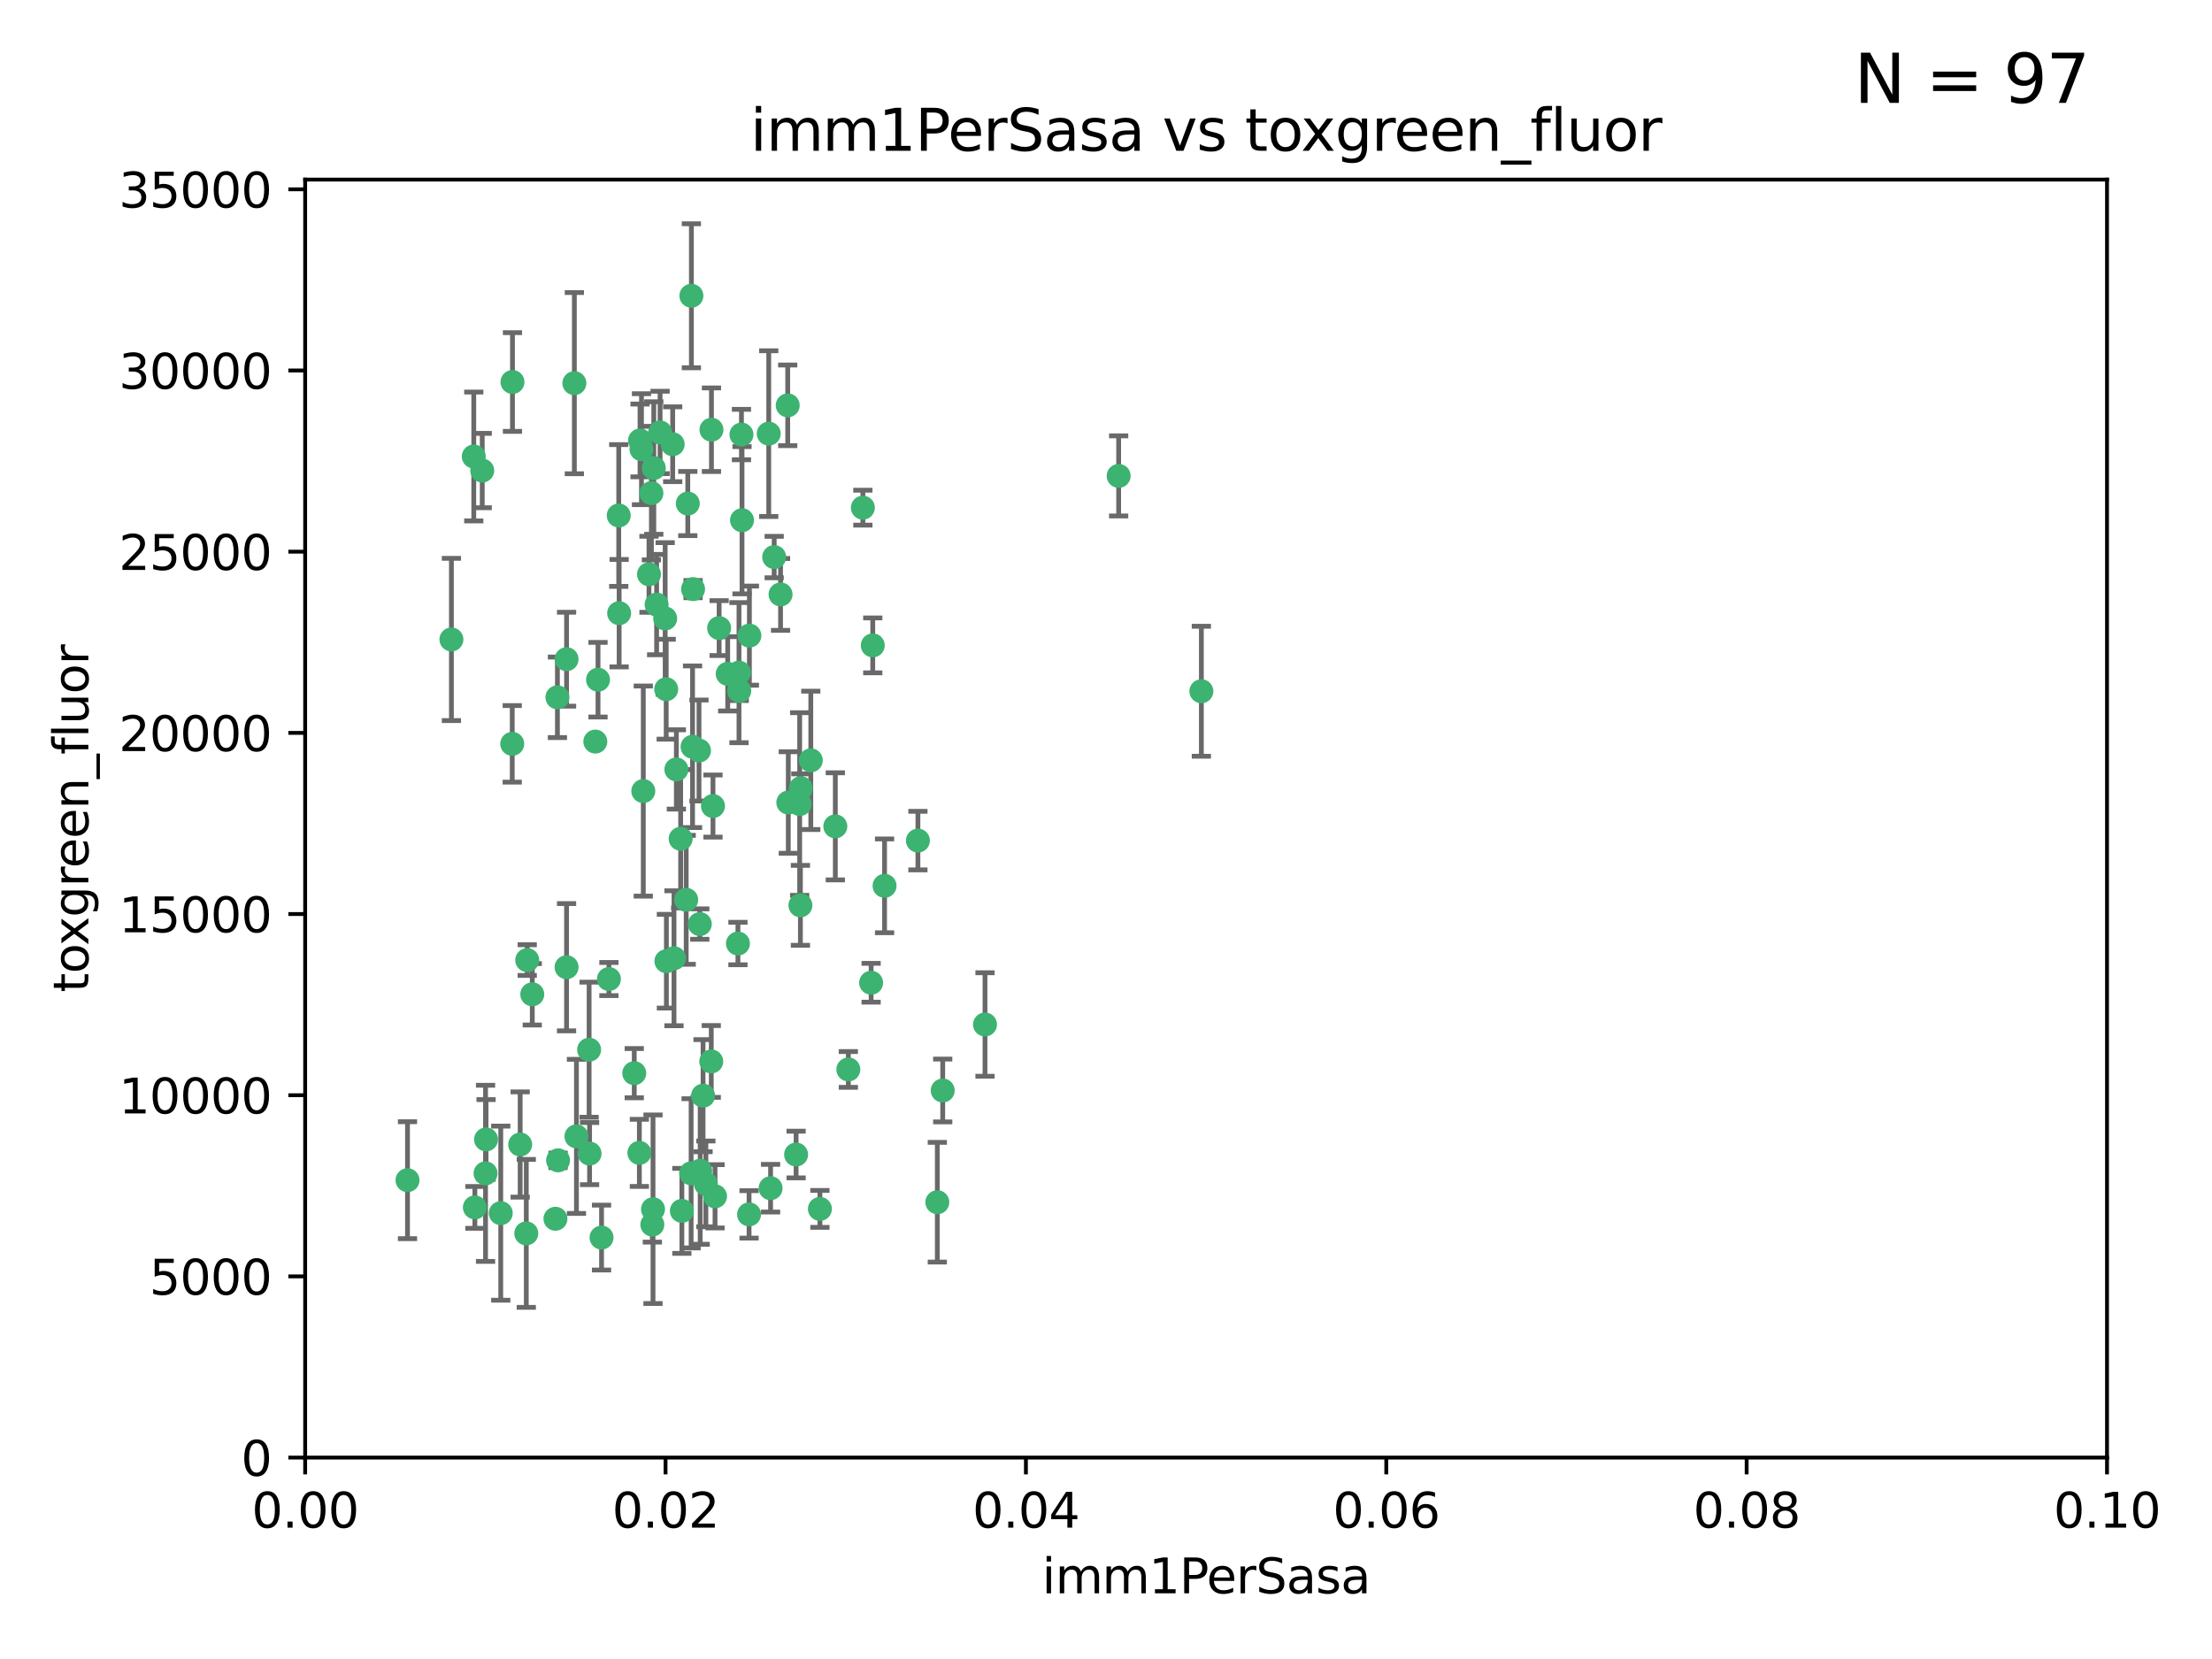 <?xml version="1.0" encoding="utf-8" standalone="no"?>
<!DOCTYPE svg PUBLIC "-//W3C//DTD SVG 1.1//EN"
  "http://www.w3.org/Graphics/SVG/1.1/DTD/svg11.dtd">
<svg xmlns:xlink="http://www.w3.org/1999/xlink" width="460.8pt" height="345.6pt" viewBox="0 0 460.8 345.6" xmlns="http://www.w3.org/2000/svg" version="1.1">
 <defs>
  <style type="text/css">*{stroke-linejoin: round; stroke-linecap: butt}</style>
 </defs>
 <g id="figure_1">
  <g id="patch_1">
   <path d="M 0 345.6 
L 460.8 345.6 
L 460.8 0 
L 0 0 
z
" style="fill: #ffffff"/>
  </g>
  <g id="axes_1">
   <g id="patch_2">
    <path d="M 63.571 303.64 
L 438.93 303.64 
L 438.93 37.411 
L 63.571 37.411 
z
" style="fill: #ffffff"/>
   </g>
   <g id="PathCollection_1">
    <defs>
     <path id="mfbdfb5ead3" d="M 0 1.118 
C 0.297 1.118 0.581 1 0.791 0.791 
C 1 0.581 1.118 0.297 1.118 0 
C 1.118 -0.297 1 -0.581 0.791 -0.791 
C 0.581 -1 0.297 -1.118 0 -1.118 
C -0.297 -1.118 -0.581 -1 -0.791 -0.791 
C -1 -0.581 -1.118 -0.297 -1.118 0 
C -1.118 0.297 -1 0.581 -0.791 0.791 
C -0.581 1 -0.297 1.118 0 1.118 
z
" style="stroke: #3cb371"/>
    </defs>
    <g clip-path="url(#pfc790fcc56)">
     <use xlink:href="#mfbdfb5ead3" x="100.458" y="98.026" style="fill: #3cb371; stroke: #3cb371"/>
     <use xlink:href="#mfbdfb5ead3" x="98.695" y="95.094" style="fill: #3cb371; stroke: #3cb371"/>
     <use xlink:href="#mfbdfb5ead3" x="148.21" y="89.516" style="fill: #3cb371; stroke: #3cb371"/>
     <use xlink:href="#mfbdfb5ead3" x="106.757" y="79.578" style="fill: #3cb371; stroke: #3cb371"/>
     <use xlink:href="#mfbdfb5ead3" x="161.277" y="116.045" style="fill: #3cb371; stroke: #3cb371"/>
     <use xlink:href="#mfbdfb5ead3" x="135.699" y="102.727" style="fill: #3cb371; stroke: #3cb371"/>
     <use xlink:href="#mfbdfb5ead3" x="138.568" y="128.839" style="fill: #3cb371; stroke: #3cb371"/>
     <use xlink:href="#mfbdfb5ead3" x="118.027" y="137.321" style="fill: #3cb371; stroke: #3cb371"/>
     <use xlink:href="#mfbdfb5ead3" x="168.903" y="158.394" style="fill: #3cb371; stroke: #3cb371"/>
     <use xlink:href="#mfbdfb5ead3" x="133.331" y="91.754" style="fill: #3cb371; stroke: #3cb371"/>
     <use xlink:href="#mfbdfb5ead3" x="136.786" y="125.947" style="fill: #3cb371; stroke: #3cb371"/>
     <use xlink:href="#mfbdfb5ead3" x="124.016" y="154.483" style="fill: #3cb371; stroke: #3cb371"/>
     <use xlink:href="#mfbdfb5ead3" x="128.894" y="107.386" style="fill: #3cb371; stroke: #3cb371"/>
     <use xlink:href="#mfbdfb5ead3" x="135.196" y="119.635" style="fill: #3cb371; stroke: #3cb371"/>
     <use xlink:href="#mfbdfb5ead3" x="119.649" y="79.819" style="fill: #3cb371; stroke: #3cb371"/>
     <use xlink:href="#mfbdfb5ead3" x="144.38" y="122.72" style="fill: #3cb371; stroke: #3cb371"/>
     <use xlink:href="#mfbdfb5ead3" x="126.849" y="203.953" style="fill: #3cb371; stroke: #3cb371"/>
     <use xlink:href="#mfbdfb5ead3" x="181.811" y="134.443" style="fill: #3cb371; stroke: #3cb371"/>
     <use xlink:href="#mfbdfb5ead3" x="137.51" y="90.084" style="fill: #3cb371; stroke: #3cb371"/>
     <use xlink:href="#mfbdfb5ead3" x="106.707" y="154.954" style="fill: #3cb371; stroke: #3cb371"/>
     <use xlink:href="#mfbdfb5ead3" x="143.28" y="104.896" style="fill: #3cb371; stroke: #3cb371"/>
     <use xlink:href="#mfbdfb5ead3" x="145.613" y="156.348" style="fill: #3cb371; stroke: #3cb371"/>
     <use xlink:href="#mfbdfb5ead3" x="179.751" y="105.756" style="fill: #3cb371; stroke: #3cb371"/>
     <use xlink:href="#mfbdfb5ead3" x="136.196" y="97.498" style="fill: #3cb371; stroke: #3cb371"/>
     <use xlink:href="#mfbdfb5ead3" x="140.132" y="92.545" style="fill: #3cb371; stroke: #3cb371"/>
     <use xlink:href="#mfbdfb5ead3" x="153.995" y="143.916" style="fill: #3cb371; stroke: #3cb371"/>
     <use xlink:href="#mfbdfb5ead3" x="160.144" y="90.332" style="fill: #3cb371; stroke: #3cb371"/>
     <use xlink:href="#mfbdfb5ead3" x="109.831" y="200.005" style="fill: #3cb371; stroke: #3cb371"/>
     <use xlink:href="#mfbdfb5ead3" x="149.81" y="130.84" style="fill: #3cb371; stroke: #3cb371"/>
     <use xlink:href="#mfbdfb5ead3" x="135.895" y="255.109" style="fill: #3cb371; stroke: #3cb371"/>
     <use xlink:href="#mfbdfb5ead3" x="140.407" y="199.62" style="fill: #3cb371; stroke: #3cb371"/>
     <use xlink:href="#mfbdfb5ead3" x="154.575" y="108.373" style="fill: #3cb371; stroke: #3cb371"/>
     <use xlink:href="#mfbdfb5ead3" x="151.594" y="140.37" style="fill: #3cb371; stroke: #3cb371"/>
     <use xlink:href="#mfbdfb5ead3" x="164.216" y="167.179" style="fill: #3cb371; stroke: #3cb371"/>
     <use xlink:href="#mfbdfb5ead3" x="148.529" y="167.916" style="fill: #3cb371; stroke: #3cb371"/>
     <use xlink:href="#mfbdfb5ead3" x="133.632" y="93.572" style="fill: #3cb371; stroke: #3cb371"/>
     <use xlink:href="#mfbdfb5ead3" x="128.977" y="127.738" style="fill: #3cb371; stroke: #3cb371"/>
     <use xlink:href="#mfbdfb5ead3" x="116.121" y="145.262" style="fill: #3cb371; stroke: #3cb371"/>
     <use xlink:href="#mfbdfb5ead3" x="142.949" y="187.448" style="fill: #3cb371; stroke: #3cb371"/>
     <use xlink:href="#mfbdfb5ead3" x="153.946" y="140.122" style="fill: #3cb371; stroke: #3cb371"/>
     <use xlink:href="#mfbdfb5ead3" x="145.864" y="243.887" style="fill: #3cb371; stroke: #3cb371"/>
     <use xlink:href="#mfbdfb5ead3" x="144.029" y="61.614" style="fill: #3cb371; stroke: #3cb371"/>
     <use xlink:href="#mfbdfb5ead3" x="166.741" y="188.597" style="fill: #3cb371; stroke: #3cb371"/>
     <use xlink:href="#mfbdfb5ead3" x="164.097" y="84.44" style="fill: #3cb371; stroke: #3cb371"/>
     <use xlink:href="#mfbdfb5ead3" x="156.112" y="132.411" style="fill: #3cb371; stroke: #3cb371"/>
     <use xlink:href="#mfbdfb5ead3" x="115.709" y="253.893" style="fill: #3cb371; stroke: #3cb371"/>
     <use xlink:href="#mfbdfb5ead3" x="160.527" y="247.522" style="fill: #3cb371; stroke: #3cb371"/>
     <use xlink:href="#mfbdfb5ead3" x="233.037" y="99.14" style="fill: #3cb371; stroke: #3cb371"/>
     <use xlink:href="#mfbdfb5ead3" x="181.47" y="204.723" style="fill: #3cb371; stroke: #3cb371"/>
     <use xlink:href="#mfbdfb5ead3" x="166.831" y="164.19" style="fill: #3cb371; stroke: #3cb371"/>
     <use xlink:href="#mfbdfb5ead3" x="144.271" y="155.561" style="fill: #3cb371; stroke: #3cb371"/>
     <use xlink:href="#mfbdfb5ead3" x="250.266" y="143.999" style="fill: #3cb371; stroke: #3cb371"/>
     <use xlink:href="#mfbdfb5ead3" x="195.26" y="250.441" style="fill: #3cb371; stroke: #3cb371"/>
     <use xlink:href="#mfbdfb5ead3" x="174.014" y="172.143" style="fill: #3cb371; stroke: #3cb371"/>
     <use xlink:href="#mfbdfb5ead3" x="94.037" y="133.213" style="fill: #3cb371; stroke: #3cb371"/>
     <use xlink:href="#mfbdfb5ead3" x="154.458" y="90.523" style="fill: #3cb371; stroke: #3cb371"/>
     <use xlink:href="#mfbdfb5ead3" x="140.899" y="160.289" style="fill: #3cb371; stroke: #3cb371"/>
     <use xlink:href="#mfbdfb5ead3" x="153.727" y="196.552" style="fill: #3cb371; stroke: #3cb371"/>
     <use xlink:href="#mfbdfb5ead3" x="136.034" y="251.902" style="fill: #3cb371; stroke: #3cb371"/>
     <use xlink:href="#mfbdfb5ead3" x="148.169" y="221.118" style="fill: #3cb371; stroke: #3cb371"/>
     <use xlink:href="#mfbdfb5ead3" x="141.792" y="174.728" style="fill: #3cb371; stroke: #3cb371"/>
     <use xlink:href="#mfbdfb5ead3" x="101.256" y="237.366" style="fill: #3cb371; stroke: #3cb371"/>
     <use xlink:href="#mfbdfb5ead3" x="143.973" y="244.424" style="fill: #3cb371; stroke: #3cb371"/>
     <use xlink:href="#mfbdfb5ead3" x="124.578" y="141.593" style="fill: #3cb371; stroke: #3cb371"/>
     <use xlink:href="#mfbdfb5ead3" x="191.219" y="175.112" style="fill: #3cb371; stroke: #3cb371"/>
     <use xlink:href="#mfbdfb5ead3" x="110.882" y="207.131" style="fill: #3cb371; stroke: #3cb371"/>
     <use xlink:href="#mfbdfb5ead3" x="145.779" y="192.502" style="fill: #3cb371; stroke: #3cb371"/>
     <use xlink:href="#mfbdfb5ead3" x="98.924" y="251.524" style="fill: #3cb371; stroke: #3cb371"/>
     <use xlink:href="#mfbdfb5ead3" x="120.084" y="236.725" style="fill: #3cb371; stroke: #3cb371"/>
     <use xlink:href="#mfbdfb5ead3" x="109.635" y="256.937" style="fill: #3cb371; stroke: #3cb371"/>
     <use xlink:href="#mfbdfb5ead3" x="122.722" y="218.674" style="fill: #3cb371; stroke: #3cb371"/>
     <use xlink:href="#mfbdfb5ead3" x="134.01" y="164.794" style="fill: #3cb371; stroke: #3cb371"/>
     <use xlink:href="#mfbdfb5ead3" x="138.782" y="143.576" style="fill: #3cb371; stroke: #3cb371"/>
     <use xlink:href="#mfbdfb5ead3" x="125.313" y="257.808" style="fill: #3cb371; stroke: #3cb371"/>
     <use xlink:href="#mfbdfb5ead3" x="138.822" y="200.236" style="fill: #3cb371; stroke: #3cb371"/>
     <use xlink:href="#mfbdfb5ead3" x="84.891" y="245.856" style="fill: #3cb371; stroke: #3cb371"/>
     <use xlink:href="#mfbdfb5ead3" x="108.36" y="238.42" style="fill: #3cb371; stroke: #3cb371"/>
     <use xlink:href="#mfbdfb5ead3" x="142.046" y="252.246" style="fill: #3cb371; stroke: #3cb371"/>
     <use xlink:href="#mfbdfb5ead3" x="165.843" y="240.511" style="fill: #3cb371; stroke: #3cb371"/>
     <use xlink:href="#mfbdfb5ead3" x="133.193" y="240.162" style="fill: #3cb371; stroke: #3cb371"/>
     <use xlink:href="#mfbdfb5ead3" x="170.802" y="251.838" style="fill: #3cb371; stroke: #3cb371"/>
     <use xlink:href="#mfbdfb5ead3" x="166.587" y="167.495" style="fill: #3cb371; stroke: #3cb371"/>
     <use xlink:href="#mfbdfb5ead3" x="104.316" y="252.723" style="fill: #3cb371; stroke: #3cb371"/>
     <use xlink:href="#mfbdfb5ead3" x="132.127" y="223.562" style="fill: #3cb371; stroke: #3cb371"/>
     <use xlink:href="#mfbdfb5ead3" x="101.148" y="244.428" style="fill: #3cb371; stroke: #3cb371"/>
     <use xlink:href="#mfbdfb5ead3" x="148.955" y="249.211" style="fill: #3cb371; stroke: #3cb371"/>
     <use xlink:href="#mfbdfb5ead3" x="196.386" y="227.169" style="fill: #3cb371; stroke: #3cb371"/>
     <use xlink:href="#mfbdfb5ead3" x="162.604" y="123.828" style="fill: #3cb371; stroke: #3cb371"/>
     <use xlink:href="#mfbdfb5ead3" x="122.819" y="240.314" style="fill: #3cb371; stroke: #3cb371"/>
     <use xlink:href="#mfbdfb5ead3" x="116.256" y="241.718" style="fill: #3cb371; stroke: #3cb371"/>
     <use xlink:href="#mfbdfb5ead3" x="156.045" y="252.978" style="fill: #3cb371; stroke: #3cb371"/>
     <use xlink:href="#mfbdfb5ead3" x="176.726" y="222.785" style="fill: #3cb371; stroke: #3cb371"/>
     <use xlink:href="#mfbdfb5ead3" x="118.024" y="201.488" style="fill: #3cb371; stroke: #3cb371"/>
     <use xlink:href="#mfbdfb5ead3" x="184.271" y="184.534" style="fill: #3cb371; stroke: #3cb371"/>
     <use xlink:href="#mfbdfb5ead3" x="147.046" y="246.624" style="fill: #3cb371; stroke: #3cb371"/>
     <use xlink:href="#mfbdfb5ead3" x="205.195" y="213.42" style="fill: #3cb371; stroke: #3cb371"/>
     <use xlink:href="#mfbdfb5ead3" x="146.461" y="228.248" style="fill: #3cb371; stroke: #3cb371"/>
    </g>
   </g>
   <g id="matplotlib.axis_1">
    <g id="xtick_1">
     <g id="line2d_1">
      <defs>
       <path id="mcb9b875778" d="M 0 0 
L 0 3.5 
" style="stroke: #000000; stroke-width: 0.8"/>
      </defs>
      <g>
       <use xlink:href="#mcb9b875778" x="63.571" y="303.64" style="stroke: #000000; stroke-width: 0.8"/>
      </g>
     </g>
     <g id="text_1">
      <!-- 0.00 -->
      <g transform="translate(52.438 318.238)scale(0.1 -0.1)">
       <defs>
        <path id="DejaVuSans-30" d="M 2034 4250 
Q 1547 4250 1301 3770 
Q 1056 3291 1056 2328 
Q 1056 1369 1301 889 
Q 1547 409 2034 409 
Q 2525 409 2770 889 
Q 3016 1369 3016 2328 
Q 3016 3291 2770 3770 
Q 2525 4250 2034 4250 
z
M 2034 4750 
Q 2819 4750 3233 4129 
Q 3647 3509 3647 2328 
Q 3647 1150 3233 529 
Q 2819 -91 2034 -91 
Q 1250 -91 836 529 
Q 422 1150 422 2328 
Q 422 3509 836 4129 
Q 1250 4750 2034 4750 
z
" transform="scale(0.016)"/>
        <path id="DejaVuSans-2e" d="M 684 794 
L 1344 794 
L 1344 0 
L 684 0 
L 684 794 
z
" transform="scale(0.016)"/>
       </defs>
       <use xlink:href="#DejaVuSans-30"/>
       <use xlink:href="#DejaVuSans-2e" x="63.623"/>
       <use xlink:href="#DejaVuSans-30" x="95.41"/>
       <use xlink:href="#DejaVuSans-30" x="159.033"/>
      </g>
     </g>
    </g>
    <g id="xtick_2">
     <g id="line2d_2">
      <g>
       <use xlink:href="#mcb9b875778" x="138.643" y="303.64" style="stroke: #000000; stroke-width: 0.8"/>
      </g>
     </g>
     <g id="text_2">
      <!-- 0.02 -->
      <g transform="translate(127.51 318.238)scale(0.1 -0.1)">
       <defs>
        <path id="DejaVuSans-32" d="M 1228 531 
L 3431 531 
L 3431 0 
L 469 0 
L 469 531 
Q 828 903 1448 1529 
Q 2069 2156 2228 2338 
Q 2531 2678 2651 2914 
Q 2772 3150 2772 3378 
Q 2772 3750 2511 3984 
Q 2250 4219 1831 4219 
Q 1534 4219 1204 4116 
Q 875 4013 500 3803 
L 500 4441 
Q 881 4594 1212 4672 
Q 1544 4750 1819 4750 
Q 2544 4750 2975 4387 
Q 3406 4025 3406 3419 
Q 3406 3131 3298 2873 
Q 3191 2616 2906 2266 
Q 2828 2175 2409 1742 
Q 1991 1309 1228 531 
z
" transform="scale(0.016)"/>
       </defs>
       <use xlink:href="#DejaVuSans-30"/>
       <use xlink:href="#DejaVuSans-2e" x="63.623"/>
       <use xlink:href="#DejaVuSans-30" x="95.41"/>
       <use xlink:href="#DejaVuSans-32" x="159.033"/>
      </g>
     </g>
    </g>
    <g id="xtick_3">
     <g id="line2d_3">
      <g>
       <use xlink:href="#mcb9b875778" x="213.715" y="303.64" style="stroke: #000000; stroke-width: 0.8"/>
      </g>
     </g>
     <g id="text_3">
      <!-- 0.04 -->
      <g transform="translate(202.582 318.238)scale(0.1 -0.1)">
       <defs>
        <path id="DejaVuSans-34" d="M 2419 4116 
L 825 1625 
L 2419 1625 
L 2419 4116 
z
M 2253 4666 
L 3047 4666 
L 3047 1625 
L 3713 1625 
L 3713 1100 
L 3047 1100 
L 3047 0 
L 2419 0 
L 2419 1100 
L 313 1100 
L 313 1709 
L 2253 4666 
z
" transform="scale(0.016)"/>
       </defs>
       <use xlink:href="#DejaVuSans-30"/>
       <use xlink:href="#DejaVuSans-2e" x="63.623"/>
       <use xlink:href="#DejaVuSans-30" x="95.41"/>
       <use xlink:href="#DejaVuSans-34" x="159.033"/>
      </g>
     </g>
    </g>
    <g id="xtick_4">
     <g id="line2d_4">
      <g>
       <use xlink:href="#mcb9b875778" x="288.786" y="303.64" style="stroke: #000000; stroke-width: 0.8"/>
      </g>
     </g>
     <g id="text_4">
      <!-- 0.06 -->
      <g transform="translate(277.654 318.238)scale(0.1 -0.1)">
       <defs>
        <path id="DejaVuSans-36" d="M 2113 2584 
Q 1688 2584 1439 2293 
Q 1191 2003 1191 1497 
Q 1191 994 1439 701 
Q 1688 409 2113 409 
Q 2538 409 2786 701 
Q 3034 994 3034 1497 
Q 3034 2003 2786 2293 
Q 2538 2584 2113 2584 
z
M 3366 4563 
L 3366 3988 
Q 3128 4100 2886 4159 
Q 2644 4219 2406 4219 
Q 1781 4219 1451 3797 
Q 1122 3375 1075 2522 
Q 1259 2794 1537 2939 
Q 1816 3084 2150 3084 
Q 2853 3084 3261 2657 
Q 3669 2231 3669 1497 
Q 3669 778 3244 343 
Q 2819 -91 2113 -91 
Q 1303 -91 875 529 
Q 447 1150 447 2328 
Q 447 3434 972 4092 
Q 1497 4750 2381 4750 
Q 2619 4750 2861 4703 
Q 3103 4656 3366 4563 
z
" transform="scale(0.016)"/>
       </defs>
       <use xlink:href="#DejaVuSans-30"/>
       <use xlink:href="#DejaVuSans-2e" x="63.623"/>
       <use xlink:href="#DejaVuSans-30" x="95.41"/>
       <use xlink:href="#DejaVuSans-36" x="159.033"/>
      </g>
     </g>
    </g>
    <g id="xtick_5">
     <g id="line2d_5">
      <g>
       <use xlink:href="#mcb9b875778" x="363.858" y="303.64" style="stroke: #000000; stroke-width: 0.8"/>
      </g>
     </g>
     <g id="text_5">
      <!-- 0.08 -->
      <g transform="translate(352.725 318.238)scale(0.1 -0.1)">
       <defs>
        <path id="DejaVuSans-38" d="M 2034 2216 
Q 1584 2216 1326 1975 
Q 1069 1734 1069 1313 
Q 1069 891 1326 650 
Q 1584 409 2034 409 
Q 2484 409 2743 651 
Q 3003 894 3003 1313 
Q 3003 1734 2745 1975 
Q 2488 2216 2034 2216 
z
M 1403 2484 
Q 997 2584 770 2862 
Q 544 3141 544 3541 
Q 544 4100 942 4425 
Q 1341 4750 2034 4750 
Q 2731 4750 3128 4425 
Q 3525 4100 3525 3541 
Q 3525 3141 3298 2862 
Q 3072 2584 2669 2484 
Q 3125 2378 3379 2068 
Q 3634 1759 3634 1313 
Q 3634 634 3220 271 
Q 2806 -91 2034 -91 
Q 1263 -91 848 271 
Q 434 634 434 1313 
Q 434 1759 690 2068 
Q 947 2378 1403 2484 
z
M 1172 3481 
Q 1172 3119 1398 2916 
Q 1625 2713 2034 2713 
Q 2441 2713 2670 2916 
Q 2900 3119 2900 3481 
Q 2900 3844 2670 4047 
Q 2441 4250 2034 4250 
Q 1625 4250 1398 4047 
Q 1172 3844 1172 3481 
z
" transform="scale(0.016)"/>
       </defs>
       <use xlink:href="#DejaVuSans-30"/>
       <use xlink:href="#DejaVuSans-2e" x="63.623"/>
       <use xlink:href="#DejaVuSans-30" x="95.41"/>
       <use xlink:href="#DejaVuSans-38" x="159.033"/>
      </g>
     </g>
    </g>
    <g id="xtick_6">
     <g id="line2d_6">
      <g>
       <use xlink:href="#mcb9b875778" x="438.93" y="303.64" style="stroke: #000000; stroke-width: 0.8"/>
      </g>
     </g>
     <g id="text_6">
      <!-- 0.10 -->
      <g transform="translate(427.797 318.238)scale(0.1 -0.1)">
       <defs>
        <path id="DejaVuSans-31" d="M 794 531 
L 1825 531 
L 1825 4091 
L 703 3866 
L 703 4441 
L 1819 4666 
L 2450 4666 
L 2450 531 
L 3481 531 
L 3481 0 
L 794 0 
L 794 531 
z
" transform="scale(0.016)"/>
       </defs>
       <use xlink:href="#DejaVuSans-30"/>
       <use xlink:href="#DejaVuSans-2e" x="63.623"/>
       <use xlink:href="#DejaVuSans-31" x="95.41"/>
       <use xlink:href="#DejaVuSans-30" x="159.033"/>
      </g>
     </g>
    </g>
    <g id="text_7">
     <!-- imm1PerSasa -->
     <g transform="translate(217.067 331.917)scale(0.1 -0.1)">
      <defs>
       <path id="DejaVuSans-69" d="M 603 3500 
L 1178 3500 
L 1178 0 
L 603 0 
L 603 3500 
z
M 603 4863 
L 1178 4863 
L 1178 4134 
L 603 4134 
L 603 4863 
z
" transform="scale(0.016)"/>
       <path id="DejaVuSans-6d" d="M 3328 2828 
Q 3544 3216 3844 3400 
Q 4144 3584 4550 3584 
Q 5097 3584 5394 3201 
Q 5691 2819 5691 2113 
L 5691 0 
L 5113 0 
L 5113 2094 
Q 5113 2597 4934 2840 
Q 4756 3084 4391 3084 
Q 3944 3084 3684 2787 
Q 3425 2491 3425 1978 
L 3425 0 
L 2847 0 
L 2847 2094 
Q 2847 2600 2669 2842 
Q 2491 3084 2119 3084 
Q 1678 3084 1418 2786 
Q 1159 2488 1159 1978 
L 1159 0 
L 581 0 
L 581 3500 
L 1159 3500 
L 1159 2956 
Q 1356 3278 1631 3431 
Q 1906 3584 2284 3584 
Q 2666 3584 2933 3390 
Q 3200 3197 3328 2828 
z
" transform="scale(0.016)"/>
       <path id="DejaVuSans-50" d="M 1259 4147 
L 1259 2394 
L 2053 2394 
Q 2494 2394 2734 2622 
Q 2975 2850 2975 3272 
Q 2975 3691 2734 3919 
Q 2494 4147 2053 4147 
L 1259 4147 
z
M 628 4666 
L 2053 4666 
Q 2838 4666 3239 4311 
Q 3641 3956 3641 3272 
Q 3641 2581 3239 2228 
Q 2838 1875 2053 1875 
L 1259 1875 
L 1259 0 
L 628 0 
L 628 4666 
z
" transform="scale(0.016)"/>
       <path id="DejaVuSans-65" d="M 3597 1894 
L 3597 1613 
L 953 1613 
Q 991 1019 1311 708 
Q 1631 397 2203 397 
Q 2534 397 2845 478 
Q 3156 559 3463 722 
L 3463 178 
Q 3153 47 2828 -22 
Q 2503 -91 2169 -91 
Q 1331 -91 842 396 
Q 353 884 353 1716 
Q 353 2575 817 3079 
Q 1281 3584 2069 3584 
Q 2775 3584 3186 3129 
Q 3597 2675 3597 1894 
z
M 3022 2063 
Q 3016 2534 2758 2815 
Q 2500 3097 2075 3097 
Q 1594 3097 1305 2825 
Q 1016 2553 972 2059 
L 3022 2063 
z
" transform="scale(0.016)"/>
       <path id="DejaVuSans-72" d="M 2631 2963 
Q 2534 3019 2420 3045 
Q 2306 3072 2169 3072 
Q 1681 3072 1420 2755 
Q 1159 2438 1159 1844 
L 1159 0 
L 581 0 
L 581 3500 
L 1159 3500 
L 1159 2956 
Q 1341 3275 1631 3429 
Q 1922 3584 2338 3584 
Q 2397 3584 2469 3576 
Q 2541 3569 2628 3553 
L 2631 2963 
z
" transform="scale(0.016)"/>
       <path id="DejaVuSans-53" d="M 3425 4513 
L 3425 3897 
Q 3066 4069 2747 4153 
Q 2428 4238 2131 4238 
Q 1616 4238 1336 4038 
Q 1056 3838 1056 3469 
Q 1056 3159 1242 3001 
Q 1428 2844 1947 2747 
L 2328 2669 
Q 3034 2534 3370 2195 
Q 3706 1856 3706 1288 
Q 3706 609 3251 259 
Q 2797 -91 1919 -91 
Q 1588 -91 1214 -16 
Q 841 59 441 206 
L 441 856 
Q 825 641 1194 531 
Q 1563 422 1919 422 
Q 2459 422 2753 634 
Q 3047 847 3047 1241 
Q 3047 1584 2836 1778 
Q 2625 1972 2144 2069 
L 1759 2144 
Q 1053 2284 737 2584 
Q 422 2884 422 3419 
Q 422 4038 858 4394 
Q 1294 4750 2059 4750 
Q 2388 4750 2728 4690 
Q 3069 4631 3425 4513 
z
" transform="scale(0.016)"/>
       <path id="DejaVuSans-61" d="M 2194 1759 
Q 1497 1759 1228 1600 
Q 959 1441 959 1056 
Q 959 750 1161 570 
Q 1363 391 1709 391 
Q 2188 391 2477 730 
Q 2766 1069 2766 1631 
L 2766 1759 
L 2194 1759 
z
M 3341 1997 
L 3341 0 
L 2766 0 
L 2766 531 
Q 2569 213 2275 61 
Q 1981 -91 1556 -91 
Q 1019 -91 701 211 
Q 384 513 384 1019 
Q 384 1609 779 1909 
Q 1175 2209 1959 2209 
L 2766 2209 
L 2766 2266 
Q 2766 2663 2505 2880 
Q 2244 3097 1772 3097 
Q 1472 3097 1187 3025 
Q 903 2953 641 2809 
L 641 3341 
Q 956 3463 1253 3523 
Q 1550 3584 1831 3584 
Q 2591 3584 2966 3190 
Q 3341 2797 3341 1997 
z
" transform="scale(0.016)"/>
       <path id="DejaVuSans-73" d="M 2834 3397 
L 2834 2853 
Q 2591 2978 2328 3040 
Q 2066 3103 1784 3103 
Q 1356 3103 1142 2972 
Q 928 2841 928 2578 
Q 928 2378 1081 2264 
Q 1234 2150 1697 2047 
L 1894 2003 
Q 2506 1872 2764 1633 
Q 3022 1394 3022 966 
Q 3022 478 2636 193 
Q 2250 -91 1575 -91 
Q 1294 -91 989 -36 
Q 684 19 347 128 
L 347 722 
Q 666 556 975 473 
Q 1284 391 1588 391 
Q 1994 391 2212 530 
Q 2431 669 2431 922 
Q 2431 1156 2273 1281 
Q 2116 1406 1581 1522 
L 1381 1569 
Q 847 1681 609 1914 
Q 372 2147 372 2553 
Q 372 3047 722 3315 
Q 1072 3584 1716 3584 
Q 2034 3584 2315 3537 
Q 2597 3491 2834 3397 
z
" transform="scale(0.016)"/>
      </defs>
      <use xlink:href="#DejaVuSans-69"/>
      <use xlink:href="#DejaVuSans-6d" x="27.783"/>
      <use xlink:href="#DejaVuSans-6d" x="125.195"/>
      <use xlink:href="#DejaVuSans-31" x="222.607"/>
      <use xlink:href="#DejaVuSans-50" x="286.23"/>
      <use xlink:href="#DejaVuSans-65" x="342.908"/>
      <use xlink:href="#DejaVuSans-72" x="404.432"/>
      <use xlink:href="#DejaVuSans-53" x="445.545"/>
      <use xlink:href="#DejaVuSans-61" x="509.021"/>
      <use xlink:href="#DejaVuSans-73" x="570.301"/>
      <use xlink:href="#DejaVuSans-61" x="622.4"/>
     </g>
    </g>
   </g>
   <g id="matplotlib.axis_2">
    <g id="ytick_1">
     <g id="line2d_7">
      <defs>
       <path id="m56c8915128" d="M 0 0 
L -3.5 0 
" style="stroke: #000000; stroke-width: 0.8"/>
      </defs>
      <g>
       <use xlink:href="#m56c8915128" x="63.571" y="303.64" style="stroke: #000000; stroke-width: 0.8"/>
      </g>
     </g>
     <g id="text_8">
      <!-- 0 -->
      <g transform="translate(50.209 307.439)scale(0.1 -0.1)">
       <use xlink:href="#DejaVuSans-30"/>
      </g>
     </g>
    </g>
    <g id="ytick_2">
     <g id="line2d_8">
      <g>
       <use xlink:href="#m56c8915128" x="63.571" y="265.897" style="stroke: #000000; stroke-width: 0.8"/>
      </g>
     </g>
     <g id="text_9">
      <!-- 5000 -->
      <g transform="translate(31.121 269.696)scale(0.1 -0.1)">
       <defs>
        <path id="DejaVuSans-35" d="M 691 4666 
L 3169 4666 
L 3169 4134 
L 1269 4134 
L 1269 2991 
Q 1406 3038 1543 3061 
Q 1681 3084 1819 3084 
Q 2600 3084 3056 2656 
Q 3513 2228 3513 1497 
Q 3513 744 3044 326 
Q 2575 -91 1722 -91 
Q 1428 -91 1123 -41 
Q 819 9 494 109 
L 494 744 
Q 775 591 1075 516 
Q 1375 441 1709 441 
Q 2250 441 2565 725 
Q 2881 1009 2881 1497 
Q 2881 1984 2565 2268 
Q 2250 2553 1709 2553 
Q 1456 2553 1204 2497 
Q 953 2441 691 2322 
L 691 4666 
z
" transform="scale(0.016)"/>
       </defs>
       <use xlink:href="#DejaVuSans-35"/>
       <use xlink:href="#DejaVuSans-30" x="63.623"/>
       <use xlink:href="#DejaVuSans-30" x="127.246"/>
       <use xlink:href="#DejaVuSans-30" x="190.869"/>
      </g>
     </g>
    </g>
    <g id="ytick_3">
     <g id="line2d_9">
      <g>
       <use xlink:href="#m56c8915128" x="63.571" y="228.154" style="stroke: #000000; stroke-width: 0.8"/>
      </g>
     </g>
     <g id="text_10">
      <!-- 10000 -->
      <g transform="translate(24.759 231.953)scale(0.1 -0.1)">
       <use xlink:href="#DejaVuSans-31"/>
       <use xlink:href="#DejaVuSans-30" x="63.623"/>
       <use xlink:href="#DejaVuSans-30" x="127.246"/>
       <use xlink:href="#DejaVuSans-30" x="190.869"/>
       <use xlink:href="#DejaVuSans-30" x="254.492"/>
      </g>
     </g>
    </g>
    <g id="ytick_4">
     <g id="line2d_10">
      <g>
       <use xlink:href="#m56c8915128" x="63.571" y="190.411" style="stroke: #000000; stroke-width: 0.8"/>
      </g>
     </g>
     <g id="text_11">
      <!-- 15000 -->
      <g transform="translate(24.759 194.21)scale(0.1 -0.1)">
       <use xlink:href="#DejaVuSans-31"/>
       <use xlink:href="#DejaVuSans-35" x="63.623"/>
       <use xlink:href="#DejaVuSans-30" x="127.246"/>
       <use xlink:href="#DejaVuSans-30" x="190.869"/>
       <use xlink:href="#DejaVuSans-30" x="254.492"/>
      </g>
     </g>
    </g>
    <g id="ytick_5">
     <g id="line2d_11">
      <g>
       <use xlink:href="#m56c8915128" x="63.571" y="152.668" style="stroke: #000000; stroke-width: 0.8"/>
      </g>
     </g>
     <g id="text_12">
      <!-- 20000 -->
      <g transform="translate(24.759 156.467)scale(0.1 -0.1)">
       <use xlink:href="#DejaVuSans-32"/>
       <use xlink:href="#DejaVuSans-30" x="63.623"/>
       <use xlink:href="#DejaVuSans-30" x="127.246"/>
       <use xlink:href="#DejaVuSans-30" x="190.869"/>
       <use xlink:href="#DejaVuSans-30" x="254.492"/>
      </g>
     </g>
    </g>
    <g id="ytick_6">
     <g id="line2d_12">
      <g>
       <use xlink:href="#m56c8915128" x="63.571" y="114.925" style="stroke: #000000; stroke-width: 0.8"/>
      </g>
     </g>
     <g id="text_13">
      <!-- 25000 -->
      <g transform="translate(24.759 118.724)scale(0.1 -0.1)">
       <use xlink:href="#DejaVuSans-32"/>
       <use xlink:href="#DejaVuSans-35" x="63.623"/>
       <use xlink:href="#DejaVuSans-30" x="127.246"/>
       <use xlink:href="#DejaVuSans-30" x="190.869"/>
       <use xlink:href="#DejaVuSans-30" x="254.492"/>
      </g>
     </g>
    </g>
    <g id="ytick_7">
     <g id="line2d_13">
      <g>
       <use xlink:href="#m56c8915128" x="63.571" y="77.181" style="stroke: #000000; stroke-width: 0.8"/>
      </g>
     </g>
     <g id="text_14">
      <!-- 30000 -->
      <g transform="translate(24.759 80.981)scale(0.1 -0.1)">
       <defs>
        <path id="DejaVuSans-33" d="M 2597 2516 
Q 3050 2419 3304 2112 
Q 3559 1806 3559 1356 
Q 3559 666 3084 287 
Q 2609 -91 1734 -91 
Q 1441 -91 1130 -33 
Q 819 25 488 141 
L 488 750 
Q 750 597 1062 519 
Q 1375 441 1716 441 
Q 2309 441 2620 675 
Q 2931 909 2931 1356 
Q 2931 1769 2642 2001 
Q 2353 2234 1838 2234 
L 1294 2234 
L 1294 2753 
L 1863 2753 
Q 2328 2753 2575 2939 
Q 2822 3125 2822 3475 
Q 2822 3834 2567 4026 
Q 2313 4219 1838 4219 
Q 1578 4219 1281 4162 
Q 984 4106 628 3988 
L 628 4550 
Q 988 4650 1302 4700 
Q 1616 4750 1894 4750 
Q 2613 4750 3031 4423 
Q 3450 4097 3450 3541 
Q 3450 3153 3228 2886 
Q 3006 2619 2597 2516 
z
" transform="scale(0.016)"/>
       </defs>
       <use xlink:href="#DejaVuSans-33"/>
       <use xlink:href="#DejaVuSans-30" x="63.623"/>
       <use xlink:href="#DejaVuSans-30" x="127.246"/>
       <use xlink:href="#DejaVuSans-30" x="190.869"/>
       <use xlink:href="#DejaVuSans-30" x="254.492"/>
      </g>
     </g>
    </g>
    <g id="ytick_8">
     <g id="line2d_14">
      <g>
       <use xlink:href="#m56c8915128" x="63.571" y="39.438" style="stroke: #000000; stroke-width: 0.8"/>
      </g>
     </g>
     <g id="text_15">
      <!-- 35000 -->
      <g transform="translate(24.759 43.238)scale(0.1 -0.1)">
       <use xlink:href="#DejaVuSans-33"/>
       <use xlink:href="#DejaVuSans-35" x="63.623"/>
       <use xlink:href="#DejaVuSans-30" x="127.246"/>
       <use xlink:href="#DejaVuSans-30" x="190.869"/>
       <use xlink:href="#DejaVuSans-30" x="254.492"/>
      </g>
     </g>
    </g>
    <g id="text_16">
     <!-- toxgreen_fluor -->
     <g transform="translate(18.401 206.72)rotate(-90)scale(0.1 -0.1)">
      <defs>
       <path id="DejaVuSans-74" d="M 1172 4494 
L 1172 3500 
L 2356 3500 
L 2356 3053 
L 1172 3053 
L 1172 1153 
Q 1172 725 1289 603 
Q 1406 481 1766 481 
L 2356 481 
L 2356 0 
L 1766 0 
Q 1100 0 847 248 
Q 594 497 594 1153 
L 594 3053 
L 172 3053 
L 172 3500 
L 594 3500 
L 594 4494 
L 1172 4494 
z
" transform="scale(0.016)"/>
       <path id="DejaVuSans-6f" d="M 1959 3097 
Q 1497 3097 1228 2736 
Q 959 2375 959 1747 
Q 959 1119 1226 758 
Q 1494 397 1959 397 
Q 2419 397 2687 759 
Q 2956 1122 2956 1747 
Q 2956 2369 2687 2733 
Q 2419 3097 1959 3097 
z
M 1959 3584 
Q 2709 3584 3137 3096 
Q 3566 2609 3566 1747 
Q 3566 888 3137 398 
Q 2709 -91 1959 -91 
Q 1206 -91 779 398 
Q 353 888 353 1747 
Q 353 2609 779 3096 
Q 1206 3584 1959 3584 
z
" transform="scale(0.016)"/>
       <path id="DejaVuSans-78" d="M 3513 3500 
L 2247 1797 
L 3578 0 
L 2900 0 
L 1881 1375 
L 863 0 
L 184 0 
L 1544 1831 
L 300 3500 
L 978 3500 
L 1906 2253 
L 2834 3500 
L 3513 3500 
z
" transform="scale(0.016)"/>
       <path id="DejaVuSans-67" d="M 2906 1791 
Q 2906 2416 2648 2759 
Q 2391 3103 1925 3103 
Q 1463 3103 1205 2759 
Q 947 2416 947 1791 
Q 947 1169 1205 825 
Q 1463 481 1925 481 
Q 2391 481 2648 825 
Q 2906 1169 2906 1791 
z
M 3481 434 
Q 3481 -459 3084 -895 
Q 2688 -1331 1869 -1331 
Q 1566 -1331 1297 -1286 
Q 1028 -1241 775 -1147 
L 775 -588 
Q 1028 -725 1275 -790 
Q 1522 -856 1778 -856 
Q 2344 -856 2625 -561 
Q 2906 -266 2906 331 
L 2906 616 
Q 2728 306 2450 153 
Q 2172 0 1784 0 
Q 1141 0 747 490 
Q 353 981 353 1791 
Q 353 2603 747 3093 
Q 1141 3584 1784 3584 
Q 2172 3584 2450 3431 
Q 2728 3278 2906 2969 
L 2906 3500 
L 3481 3500 
L 3481 434 
z
" transform="scale(0.016)"/>
       <path id="DejaVuSans-6e" d="M 3513 2113 
L 3513 0 
L 2938 0 
L 2938 2094 
Q 2938 2591 2744 2837 
Q 2550 3084 2163 3084 
Q 1697 3084 1428 2787 
Q 1159 2491 1159 1978 
L 1159 0 
L 581 0 
L 581 3500 
L 1159 3500 
L 1159 2956 
Q 1366 3272 1645 3428 
Q 1925 3584 2291 3584 
Q 2894 3584 3203 3211 
Q 3513 2838 3513 2113 
z
" transform="scale(0.016)"/>
       <path id="DejaVuSans-5f" d="M 3263 -1063 
L 3263 -1509 
L -63 -1509 
L -63 -1063 
L 3263 -1063 
z
" transform="scale(0.016)"/>
       <path id="DejaVuSans-66" d="M 2375 4863 
L 2375 4384 
L 1825 4384 
Q 1516 4384 1395 4259 
Q 1275 4134 1275 3809 
L 1275 3500 
L 2222 3500 
L 2222 3053 
L 1275 3053 
L 1275 0 
L 697 0 
L 697 3053 
L 147 3053 
L 147 3500 
L 697 3500 
L 697 3744 
Q 697 4328 969 4595 
Q 1241 4863 1831 4863 
L 2375 4863 
z
" transform="scale(0.016)"/>
       <path id="DejaVuSans-6c" d="M 603 4863 
L 1178 4863 
L 1178 0 
L 603 0 
L 603 4863 
z
" transform="scale(0.016)"/>
       <path id="DejaVuSans-75" d="M 544 1381 
L 544 3500 
L 1119 3500 
L 1119 1403 
Q 1119 906 1312 657 
Q 1506 409 1894 409 
Q 2359 409 2629 706 
Q 2900 1003 2900 1516 
L 2900 3500 
L 3475 3500 
L 3475 0 
L 2900 0 
L 2900 538 
Q 2691 219 2414 64 
Q 2138 -91 1772 -91 
Q 1169 -91 856 284 
Q 544 659 544 1381 
z
M 1991 3584 
L 1991 3584 
z
" transform="scale(0.016)"/>
      </defs>
      <use xlink:href="#DejaVuSans-74"/>
      <use xlink:href="#DejaVuSans-6f" x="39.209"/>
      <use xlink:href="#DejaVuSans-78" x="97.266"/>
      <use xlink:href="#DejaVuSans-67" x="156.445"/>
      <use xlink:href="#DejaVuSans-72" x="219.922"/>
      <use xlink:href="#DejaVuSans-65" x="258.785"/>
      <use xlink:href="#DejaVuSans-65" x="320.309"/>
      <use xlink:href="#DejaVuSans-6e" x="381.832"/>
      <use xlink:href="#DejaVuSans-5f" x="445.211"/>
      <use xlink:href="#DejaVuSans-66" x="495.211"/>
      <use xlink:href="#DejaVuSans-6c" x="530.416"/>
      <use xlink:href="#DejaVuSans-75" x="558.199"/>
      <use xlink:href="#DejaVuSans-6f" x="621.578"/>
      <use xlink:href="#DejaVuSans-72" x="682.76"/>
     </g>
    </g>
   </g>
   <g id="LineCollection_1">
    <path d="M 100.458 105.772 
L 100.458 90.281 
" clip-path="url(#pfc790fcc56)" style="fill: none; stroke: #696969"/>
    <path d="M 98.695 108.514 
L 98.695 81.675 
" clip-path="url(#pfc790fcc56)" style="fill: none; stroke: #696969"/>
    <path d="M 148.21 98.217 
L 148.21 80.815 
" clip-path="url(#pfc790fcc56)" style="fill: none; stroke: #696969"/>
    <path d="M 106.757 89.863 
L 106.757 69.294 
" clip-path="url(#pfc790fcc56)" style="fill: none; stroke: #696969"/>
    <path d="M 161.277 120.361 
L 161.277 111.729 
" clip-path="url(#pfc790fcc56)" style="fill: none; stroke: #696969"/>
    <path d="M 135.699 116.638 
L 135.699 88.815 
" clip-path="url(#pfc790fcc56)" style="fill: none; stroke: #696969"/>
    <path d="M 138.568 144.637 
L 138.568 113.041 
" clip-path="url(#pfc790fcc56)" style="fill: none; stroke: #696969"/>
    <path d="M 118.027 147.102 
L 118.027 127.541 
" clip-path="url(#pfc790fcc56)" style="fill: none; stroke: #696969"/>
    <path d="M 168.903 172.807 
L 168.903 143.981 
" clip-path="url(#pfc790fcc56)" style="fill: none; stroke: #696969"/>
    <path d="M 133.331 99.334 
L 133.331 84.174 
" clip-path="url(#pfc790fcc56)" style="fill: none; stroke: #696969"/>
    <path d="M 136.786 136.397 
L 136.786 115.497 
" clip-path="url(#pfc790fcc56)" style="fill: none; stroke: #696969"/>
    <path d="M 124.016 155.048 
L 124.016 153.918 
" clip-path="url(#pfc790fcc56)" style="fill: none; stroke: #696969"/>
    <path d="M 128.894 122.155 
L 128.894 92.617 
" clip-path="url(#pfc790fcc56)" style="fill: none; stroke: #696969"/>
    <path d="M 135.196 127.554 
L 135.196 111.717 
" clip-path="url(#pfc790fcc56)" style="fill: none; stroke: #696969"/>
    <path d="M 119.649 98.693 
L 119.649 60.945 
" clip-path="url(#pfc790fcc56)" style="fill: none; stroke: #696969"/>
    <path d="M 144.38 124.514 
L 144.38 120.926 
" clip-path="url(#pfc790fcc56)" style="fill: none; stroke: #696969"/>
    <path d="M 126.849 207.405 
L 126.849 200.501 
" clip-path="url(#pfc790fcc56)" style="fill: none; stroke: #696969"/>
    <path d="M 181.811 140.163 
L 181.811 128.724 
" clip-path="url(#pfc790fcc56)" style="fill: none; stroke: #696969"/>
    <path d="M 137.51 98.668 
L 137.51 81.501 
" clip-path="url(#pfc790fcc56)" style="fill: none; stroke: #696969"/>
    <path d="M 106.707 162.929 
L 106.707 146.979 
" clip-path="url(#pfc790fcc56)" style="fill: none; stroke: #696969"/>
    <path d="M 143.28 111.578 
L 143.28 98.214 
" clip-path="url(#pfc790fcc56)" style="fill: none; stroke: #696969"/>
    <path d="M 145.613 166.868 
L 145.613 145.829 
" clip-path="url(#pfc790fcc56)" style="fill: none; stroke: #696969"/>
    <path d="M 179.751 109.392 
L 179.751 102.12 
" clip-path="url(#pfc790fcc56)" style="fill: none; stroke: #696969"/>
    <path d="M 136.196 111.302 
L 136.196 83.693 
" clip-path="url(#pfc790fcc56)" style="fill: none; stroke: #696969"/>
    <path d="M 140.132 100.341 
L 140.132 84.749 
" clip-path="url(#pfc790fcc56)" style="fill: none; stroke: #696969"/>
    <path d="M 153.995 145.941 
L 153.995 141.891 
" clip-path="url(#pfc790fcc56)" style="fill: none; stroke: #696969"/>
    <path d="M 160.144 107.592 
L 160.144 73.071 
" clip-path="url(#pfc790fcc56)" style="fill: none; stroke: #696969"/>
    <path d="M 109.831 203.204 
L 109.831 196.806 
" clip-path="url(#pfc790fcc56)" style="fill: none; stroke: #696969"/>
    <path d="M 149.81 136.561 
L 149.81 125.12 
" clip-path="url(#pfc790fcc56)" style="fill: none; stroke: #696969"/>
    <path d="M 135.895 258.755 
L 135.895 251.464 
" clip-path="url(#pfc790fcc56)" style="fill: none; stroke: #696969"/>
    <path d="M 140.407 213.675 
L 140.407 185.565 
" clip-path="url(#pfc790fcc56)" style="fill: none; stroke: #696969"/>
    <path d="M 154.575 123.707 
L 154.575 93.039 
" clip-path="url(#pfc790fcc56)" style="fill: none; stroke: #696969"/>
    <path d="M 151.594 148.106 
L 151.594 132.634 
" clip-path="url(#pfc790fcc56)" style="fill: none; stroke: #696969"/>
    <path d="M 164.216 177.756 
L 164.216 156.602 
" clip-path="url(#pfc790fcc56)" style="fill: none; stroke: #696969"/>
    <path d="M 148.529 174.389 
L 148.529 161.444 
" clip-path="url(#pfc790fcc56)" style="fill: none; stroke: #696969"/>
    <path d="M 133.632 105.129 
L 133.632 82.016 
" clip-path="url(#pfc790fcc56)" style="fill: none; stroke: #696969"/>
    <path d="M 128.977 138.926 
L 128.977 116.549 
" clip-path="url(#pfc790fcc56)" style="fill: none; stroke: #696969"/>
    <path d="M 116.121 153.647 
L 116.121 136.877 
" clip-path="url(#pfc790fcc56)" style="fill: none; stroke: #696969"/>
    <path d="M 142.949 200.874 
L 142.949 174.022 
" clip-path="url(#pfc790fcc56)" style="fill: none; stroke: #696969"/>
    <path d="M 153.946 154.719 
L 153.946 125.526 
" clip-path="url(#pfc790fcc56)" style="fill: none; stroke: #696969"/>
    <path d="M 145.864 259.205 
L 145.864 228.569 
" clip-path="url(#pfc790fcc56)" style="fill: none; stroke: #696969"/>
    <path d="M 144.029 76.614 
L 144.029 46.614 
" clip-path="url(#pfc790fcc56)" style="fill: none; stroke: #696969"/>
    <path d="M 166.741 196.924 
L 166.741 180.269 
" clip-path="url(#pfc790fcc56)" style="fill: none; stroke: #696969"/>
    <path d="M 164.097 92.843 
L 164.097 76.037 
" clip-path="url(#pfc790fcc56)" style="fill: none; stroke: #696969"/>
    <path d="M 156.112 142.738 
L 156.112 122.084 
" clip-path="url(#pfc790fcc56)" style="fill: none; stroke: #696969"/>
    <path d="M 115.709 254.845 
L 115.709 252.94 
" clip-path="url(#pfc790fcc56)" style="fill: none; stroke: #696969"/>
    <path d="M 160.527 252.489 
L 160.527 242.555 
" clip-path="url(#pfc790fcc56)" style="fill: none; stroke: #696969"/>
    <path d="M 233.037 107.483 
L 233.037 90.798 
" clip-path="url(#pfc790fcc56)" style="fill: none; stroke: #696969"/>
    <path d="M 181.47 208.763 
L 181.47 200.682 
" clip-path="url(#pfc790fcc56)" style="fill: none; stroke: #696969"/>
    <path d="M 166.831 167.175 
L 166.831 161.206 
" clip-path="url(#pfc790fcc56)" style="fill: none; stroke: #696969"/>
    <path d="M 144.271 172.398 
L 144.271 138.724 
" clip-path="url(#pfc790fcc56)" style="fill: none; stroke: #696969"/>
    <path d="M 250.266 157.537 
L 250.266 130.461 
" clip-path="url(#pfc790fcc56)" style="fill: none; stroke: #696969"/>
    <path d="M 195.26 262.909 
L 195.26 237.974 
" clip-path="url(#pfc790fcc56)" style="fill: none; stroke: #696969"/>
    <path d="M 174.014 183.299 
L 174.014 160.986 
" clip-path="url(#pfc790fcc56)" style="fill: none; stroke: #696969"/>
    <path d="M 94.037 150.11 
L 94.037 116.316 
" clip-path="url(#pfc790fcc56)" style="fill: none; stroke: #696969"/>
    <path d="M 154.458 95.772 
L 154.458 85.274 
" clip-path="url(#pfc790fcc56)" style="fill: none; stroke: #696969"/>
    <path d="M 140.899 168.551 
L 140.899 152.026 
" clip-path="url(#pfc790fcc56)" style="fill: none; stroke: #696969"/>
    <path d="M 153.727 200.974 
L 153.727 192.13 
" clip-path="url(#pfc790fcc56)" style="fill: none; stroke: #696969"/>
    <path d="M 136.034 271.544 
L 136.034 232.26 
" clip-path="url(#pfc790fcc56)" style="fill: none; stroke: #696969"/>
    <path d="M 148.169 228.596 
L 148.169 213.64 
" clip-path="url(#pfc790fcc56)" style="fill: none; stroke: #696969"/>
    <path d="M 141.792 189.135 
L 141.792 160.322 
" clip-path="url(#pfc790fcc56)" style="fill: none; stroke: #696969"/>
    <path d="M 101.256 245.665 
L 101.256 229.068 
" clip-path="url(#pfc790fcc56)" style="fill: none; stroke: #696969"/>
    <path d="M 143.973 259.965 
L 143.973 228.883 
" clip-path="url(#pfc790fcc56)" style="fill: none; stroke: #696969"/>
    <path d="M 124.578 149.363 
L 124.578 133.823 
" clip-path="url(#pfc790fcc56)" style="fill: none; stroke: #696969"/>
    <path d="M 191.219 181.212 
L 191.219 169.013 
" clip-path="url(#pfc790fcc56)" style="fill: none; stroke: #696969"/>
    <path d="M 110.882 213.527 
L 110.882 200.736 
" clip-path="url(#pfc790fcc56)" style="fill: none; stroke: #696969"/>
    <path d="M 145.779 195.669 
L 145.779 189.335 
" clip-path="url(#pfc790fcc56)" style="fill: none; stroke: #696969"/>
    <path d="M 98.924 255.883 
L 98.924 247.164 
" clip-path="url(#pfc790fcc56)" style="fill: none; stroke: #696969"/>
    <path d="M 120.084 252.781 
L 120.084 220.67 
" clip-path="url(#pfc790fcc56)" style="fill: none; stroke: #696969"/>
    <path d="M 109.635 272.347 
L 109.635 241.526 
" clip-path="url(#pfc790fcc56)" style="fill: none; stroke: #696969"/>
    <path d="M 122.722 232.742 
L 122.722 204.605 
" clip-path="url(#pfc790fcc56)" style="fill: none; stroke: #696969"/>
    <path d="M 134.01 186.68 
L 134.01 142.908 
" clip-path="url(#pfc790fcc56)" style="fill: none; stroke: #696969"/>
    <path d="M 138.782 153.98 
L 138.782 133.171 
" clip-path="url(#pfc790fcc56)" style="fill: none; stroke: #696969"/>
    <path d="M 125.313 264.569 
L 125.313 251.047 
" clip-path="url(#pfc790fcc56)" style="fill: none; stroke: #696969"/>
    <path d="M 138.822 209.997 
L 138.822 190.475 
" clip-path="url(#pfc790fcc56)" style="fill: none; stroke: #696969"/>
    <path d="M 84.891 258.035 
L 84.891 233.677 
" clip-path="url(#pfc790fcc56)" style="fill: none; stroke: #696969"/>
    <path d="M 108.36 249.385 
L 108.36 227.454 
" clip-path="url(#pfc790fcc56)" style="fill: none; stroke: #696969"/>
    <path d="M 142.046 261.1 
L 142.046 243.393 
" clip-path="url(#pfc790fcc56)" style="fill: none; stroke: #696969"/>
    <path d="M 165.843 245.375 
L 165.843 235.646 
" clip-path="url(#pfc790fcc56)" style="fill: none; stroke: #696969"/>
    <path d="M 133.193 247.153 
L 133.193 233.171 
" clip-path="url(#pfc790fcc56)" style="fill: none; stroke: #696969"/>
    <path d="M 170.802 255.685 
L 170.802 247.992 
" clip-path="url(#pfc790fcc56)" style="fill: none; stroke: #696969"/>
    <path d="M 166.587 186.519 
L 166.587 148.47 
" clip-path="url(#pfc790fcc56)" style="fill: none; stroke: #696969"/>
    <path d="M 104.316 270.856 
L 104.316 234.59 
" clip-path="url(#pfc790fcc56)" style="fill: none; stroke: #696969"/>
    <path d="M 132.127 228.692 
L 132.127 218.432 
" clip-path="url(#pfc790fcc56)" style="fill: none; stroke: #696969"/>
    <path d="M 101.148 262.775 
L 101.148 226.08 
" clip-path="url(#pfc790fcc56)" style="fill: none; stroke: #696969"/>
    <path d="M 148.955 255.803 
L 148.955 242.62 
" clip-path="url(#pfc790fcc56)" style="fill: none; stroke: #696969"/>
    <path d="M 196.386 233.713 
L 196.386 220.626 
" clip-path="url(#pfc790fcc56)" style="fill: none; stroke: #696969"/>
    <path d="M 162.604 131.314 
L 162.604 116.343 
" clip-path="url(#pfc790fcc56)" style="fill: none; stroke: #696969"/>
    <path d="M 122.819 246.787 
L 122.819 233.841 
" clip-path="url(#pfc790fcc56)" style="fill: none; stroke: #696969"/>
    <path d="M 116.256 243.231 
L 116.256 240.205 
" clip-path="url(#pfc790fcc56)" style="fill: none; stroke: #696969"/>
    <path d="M 156.045 257.921 
L 156.045 248.036 
" clip-path="url(#pfc790fcc56)" style="fill: none; stroke: #696969"/>
    <path d="M 176.726 226.514 
L 176.726 219.057 
" clip-path="url(#pfc790fcc56)" style="fill: none; stroke: #696969"/>
    <path d="M 118.024 214.744 
L 118.024 188.233 
" clip-path="url(#pfc790fcc56)" style="fill: none; stroke: #696969"/>
    <path d="M 184.271 194.3 
L 184.271 174.769 
" clip-path="url(#pfc790fcc56)" style="fill: none; stroke: #696969"/>
    <path d="M 147.046 255.558 
L 147.046 237.689 
" clip-path="url(#pfc790fcc56)" style="fill: none; stroke: #696969"/>
    <path d="M 205.195 224.199 
L 205.195 202.641 
" clip-path="url(#pfc790fcc56)" style="fill: none; stroke: #696969"/>
    <path d="M 146.461 239.929 
L 146.461 216.567 
" clip-path="url(#pfc790fcc56)" style="fill: none; stroke: #696969"/>
   </g>
   <g id="line2d_15">
    <defs>
     <path id="m2b3fa6d22a" d="M 2 0 
L -2 -0 
" style="stroke: #696969"/>
    </defs>
    <g clip-path="url(#pfc790fcc56)">
     <use xlink:href="#m2b3fa6d22a" x="100.458" y="105.772" style="fill: #696969; stroke: #696969"/>
     <use xlink:href="#m2b3fa6d22a" x="98.695" y="108.514" style="fill: #696969; stroke: #696969"/>
     <use xlink:href="#m2b3fa6d22a" x="148.21" y="98.217" style="fill: #696969; stroke: #696969"/>
     <use xlink:href="#m2b3fa6d22a" x="106.757" y="89.863" style="fill: #696969; stroke: #696969"/>
     <use xlink:href="#m2b3fa6d22a" x="161.277" y="120.361" style="fill: #696969; stroke: #696969"/>
     <use xlink:href="#m2b3fa6d22a" x="135.699" y="116.638" style="fill: #696969; stroke: #696969"/>
     <use xlink:href="#m2b3fa6d22a" x="138.568" y="144.637" style="fill: #696969; stroke: #696969"/>
     <use xlink:href="#m2b3fa6d22a" x="118.027" y="147.102" style="fill: #696969; stroke: #696969"/>
     <use xlink:href="#m2b3fa6d22a" x="168.903" y="172.807" style="fill: #696969; stroke: #696969"/>
     <use xlink:href="#m2b3fa6d22a" x="133.331" y="99.334" style="fill: #696969; stroke: #696969"/>
     <use xlink:href="#m2b3fa6d22a" x="136.786" y="136.397" style="fill: #696969; stroke: #696969"/>
     <use xlink:href="#m2b3fa6d22a" x="124.016" y="155.048" style="fill: #696969; stroke: #696969"/>
     <use xlink:href="#m2b3fa6d22a" x="128.894" y="122.155" style="fill: #696969; stroke: #696969"/>
     <use xlink:href="#m2b3fa6d22a" x="135.196" y="127.554" style="fill: #696969; stroke: #696969"/>
     <use xlink:href="#m2b3fa6d22a" x="119.649" y="98.693" style="fill: #696969; stroke: #696969"/>
     <use xlink:href="#m2b3fa6d22a" x="144.38" y="124.514" style="fill: #696969; stroke: #696969"/>
     <use xlink:href="#m2b3fa6d22a" x="126.849" y="207.405" style="fill: #696969; stroke: #696969"/>
     <use xlink:href="#m2b3fa6d22a" x="181.811" y="140.163" style="fill: #696969; stroke: #696969"/>
     <use xlink:href="#m2b3fa6d22a" x="137.51" y="98.668" style="fill: #696969; stroke: #696969"/>
     <use xlink:href="#m2b3fa6d22a" x="106.707" y="162.929" style="fill: #696969; stroke: #696969"/>
     <use xlink:href="#m2b3fa6d22a" x="143.28" y="111.578" style="fill: #696969; stroke: #696969"/>
     <use xlink:href="#m2b3fa6d22a" x="145.613" y="166.868" style="fill: #696969; stroke: #696969"/>
     <use xlink:href="#m2b3fa6d22a" x="179.751" y="109.392" style="fill: #696969; stroke: #696969"/>
     <use xlink:href="#m2b3fa6d22a" x="136.196" y="111.302" style="fill: #696969; stroke: #696969"/>
     <use xlink:href="#m2b3fa6d22a" x="140.132" y="100.341" style="fill: #696969; stroke: #696969"/>
     <use xlink:href="#m2b3fa6d22a" x="153.995" y="145.941" style="fill: #696969; stroke: #696969"/>
     <use xlink:href="#m2b3fa6d22a" x="160.144" y="107.592" style="fill: #696969; stroke: #696969"/>
     <use xlink:href="#m2b3fa6d22a" x="109.831" y="203.204" style="fill: #696969; stroke: #696969"/>
     <use xlink:href="#m2b3fa6d22a" x="149.81" y="136.561" style="fill: #696969; stroke: #696969"/>
     <use xlink:href="#m2b3fa6d22a" x="135.895" y="258.755" style="fill: #696969; stroke: #696969"/>
     <use xlink:href="#m2b3fa6d22a" x="140.407" y="213.675" style="fill: #696969; stroke: #696969"/>
     <use xlink:href="#m2b3fa6d22a" x="154.575" y="123.707" style="fill: #696969; stroke: #696969"/>
     <use xlink:href="#m2b3fa6d22a" x="151.594" y="148.106" style="fill: #696969; stroke: #696969"/>
     <use xlink:href="#m2b3fa6d22a" x="164.216" y="177.756" style="fill: #696969; stroke: #696969"/>
     <use xlink:href="#m2b3fa6d22a" x="148.529" y="174.389" style="fill: #696969; stroke: #696969"/>
     <use xlink:href="#m2b3fa6d22a" x="133.632" y="105.129" style="fill: #696969; stroke: #696969"/>
     <use xlink:href="#m2b3fa6d22a" x="128.977" y="138.926" style="fill: #696969; stroke: #696969"/>
     <use xlink:href="#m2b3fa6d22a" x="116.121" y="153.647" style="fill: #696969; stroke: #696969"/>
     <use xlink:href="#m2b3fa6d22a" x="142.949" y="200.874" style="fill: #696969; stroke: #696969"/>
     <use xlink:href="#m2b3fa6d22a" x="153.946" y="154.719" style="fill: #696969; stroke: #696969"/>
     <use xlink:href="#m2b3fa6d22a" x="145.864" y="259.205" style="fill: #696969; stroke: #696969"/>
     <use xlink:href="#m2b3fa6d22a" x="144.029" y="76.614" style="fill: #696969; stroke: #696969"/>
     <use xlink:href="#m2b3fa6d22a" x="166.741" y="196.924" style="fill: #696969; stroke: #696969"/>
     <use xlink:href="#m2b3fa6d22a" x="164.097" y="92.843" style="fill: #696969; stroke: #696969"/>
     <use xlink:href="#m2b3fa6d22a" x="156.112" y="142.738" style="fill: #696969; stroke: #696969"/>
     <use xlink:href="#m2b3fa6d22a" x="115.709" y="254.845" style="fill: #696969; stroke: #696969"/>
     <use xlink:href="#m2b3fa6d22a" x="160.527" y="252.489" style="fill: #696969; stroke: #696969"/>
     <use xlink:href="#m2b3fa6d22a" x="233.037" y="107.483" style="fill: #696969; stroke: #696969"/>
     <use xlink:href="#m2b3fa6d22a" x="181.47" y="208.763" style="fill: #696969; stroke: #696969"/>
     <use xlink:href="#m2b3fa6d22a" x="166.831" y="167.175" style="fill: #696969; stroke: #696969"/>
     <use xlink:href="#m2b3fa6d22a" x="144.271" y="172.398" style="fill: #696969; stroke: #696969"/>
     <use xlink:href="#m2b3fa6d22a" x="250.266" y="157.537" style="fill: #696969; stroke: #696969"/>
     <use xlink:href="#m2b3fa6d22a" x="195.26" y="262.909" style="fill: #696969; stroke: #696969"/>
     <use xlink:href="#m2b3fa6d22a" x="174.014" y="183.299" style="fill: #696969; stroke: #696969"/>
     <use xlink:href="#m2b3fa6d22a" x="94.037" y="150.11" style="fill: #696969; stroke: #696969"/>
     <use xlink:href="#m2b3fa6d22a" x="154.458" y="95.772" style="fill: #696969; stroke: #696969"/>
     <use xlink:href="#m2b3fa6d22a" x="140.899" y="168.551" style="fill: #696969; stroke: #696969"/>
     <use xlink:href="#m2b3fa6d22a" x="153.727" y="200.974" style="fill: #696969; stroke: #696969"/>
     <use xlink:href="#m2b3fa6d22a" x="136.034" y="271.544" style="fill: #696969; stroke: #696969"/>
     <use xlink:href="#m2b3fa6d22a" x="148.169" y="228.596" style="fill: #696969; stroke: #696969"/>
     <use xlink:href="#m2b3fa6d22a" x="141.792" y="189.135" style="fill: #696969; stroke: #696969"/>
     <use xlink:href="#m2b3fa6d22a" x="101.256" y="245.665" style="fill: #696969; stroke: #696969"/>
     <use xlink:href="#m2b3fa6d22a" x="143.973" y="259.965" style="fill: #696969; stroke: #696969"/>
     <use xlink:href="#m2b3fa6d22a" x="124.578" y="149.363" style="fill: #696969; stroke: #696969"/>
     <use xlink:href="#m2b3fa6d22a" x="191.219" y="181.212" style="fill: #696969; stroke: #696969"/>
     <use xlink:href="#m2b3fa6d22a" x="110.882" y="213.527" style="fill: #696969; stroke: #696969"/>
     <use xlink:href="#m2b3fa6d22a" x="145.779" y="195.669" style="fill: #696969; stroke: #696969"/>
     <use xlink:href="#m2b3fa6d22a" x="98.924" y="255.883" style="fill: #696969; stroke: #696969"/>
     <use xlink:href="#m2b3fa6d22a" x="120.084" y="252.781" style="fill: #696969; stroke: #696969"/>
     <use xlink:href="#m2b3fa6d22a" x="109.635" y="272.347" style="fill: #696969; stroke: #696969"/>
     <use xlink:href="#m2b3fa6d22a" x="122.722" y="232.742" style="fill: #696969; stroke: #696969"/>
     <use xlink:href="#m2b3fa6d22a" x="134.01" y="186.68" style="fill: #696969; stroke: #696969"/>
     <use xlink:href="#m2b3fa6d22a" x="138.782" y="153.98" style="fill: #696969; stroke: #696969"/>
     <use xlink:href="#m2b3fa6d22a" x="125.313" y="264.569" style="fill: #696969; stroke: #696969"/>
     <use xlink:href="#m2b3fa6d22a" x="138.822" y="209.997" style="fill: #696969; stroke: #696969"/>
     <use xlink:href="#m2b3fa6d22a" x="84.891" y="258.035" style="fill: #696969; stroke: #696969"/>
     <use xlink:href="#m2b3fa6d22a" x="108.36" y="249.385" style="fill: #696969; stroke: #696969"/>
     <use xlink:href="#m2b3fa6d22a" x="142.046" y="261.1" style="fill: #696969; stroke: #696969"/>
     <use xlink:href="#m2b3fa6d22a" x="165.843" y="245.375" style="fill: #696969; stroke: #696969"/>
     <use xlink:href="#m2b3fa6d22a" x="133.193" y="247.153" style="fill: #696969; stroke: #696969"/>
     <use xlink:href="#m2b3fa6d22a" x="170.802" y="255.685" style="fill: #696969; stroke: #696969"/>
     <use xlink:href="#m2b3fa6d22a" x="166.587" y="186.519" style="fill: #696969; stroke: #696969"/>
     <use xlink:href="#m2b3fa6d22a" x="104.316" y="270.856" style="fill: #696969; stroke: #696969"/>
     <use xlink:href="#m2b3fa6d22a" x="132.127" y="228.692" style="fill: #696969; stroke: #696969"/>
     <use xlink:href="#m2b3fa6d22a" x="101.148" y="262.775" style="fill: #696969; stroke: #696969"/>
     <use xlink:href="#m2b3fa6d22a" x="148.955" y="255.803" style="fill: #696969; stroke: #696969"/>
     <use xlink:href="#m2b3fa6d22a" x="196.386" y="233.713" style="fill: #696969; stroke: #696969"/>
     <use xlink:href="#m2b3fa6d22a" x="162.604" y="131.314" style="fill: #696969; stroke: #696969"/>
     <use xlink:href="#m2b3fa6d22a" x="122.819" y="246.787" style="fill: #696969; stroke: #696969"/>
     <use xlink:href="#m2b3fa6d22a" x="116.256" y="243.231" style="fill: #696969; stroke: #696969"/>
     <use xlink:href="#m2b3fa6d22a" x="156.045" y="257.921" style="fill: #696969; stroke: #696969"/>
     <use xlink:href="#m2b3fa6d22a" x="176.726" y="226.514" style="fill: #696969; stroke: #696969"/>
     <use xlink:href="#m2b3fa6d22a" x="118.024" y="214.744" style="fill: #696969; stroke: #696969"/>
     <use xlink:href="#m2b3fa6d22a" x="184.271" y="194.3" style="fill: #696969; stroke: #696969"/>
     <use xlink:href="#m2b3fa6d22a" x="147.046" y="255.558" style="fill: #696969; stroke: #696969"/>
     <use xlink:href="#m2b3fa6d22a" x="205.195" y="224.199" style="fill: #696969; stroke: #696969"/>
     <use xlink:href="#m2b3fa6d22a" x="146.461" y="239.929" style="fill: #696969; stroke: #696969"/>
    </g>
   </g>
   <g id="line2d_16">
    <g clip-path="url(#pfc790fcc56)">
     <use xlink:href="#m2b3fa6d22a" x="100.458" y="90.281" style="fill: #696969; stroke: #696969"/>
     <use xlink:href="#m2b3fa6d22a" x="98.695" y="81.675" style="fill: #696969; stroke: #696969"/>
     <use xlink:href="#m2b3fa6d22a" x="148.21" y="80.815" style="fill: #696969; stroke: #696969"/>
     <use xlink:href="#m2b3fa6d22a" x="106.757" y="69.294" style="fill: #696969; stroke: #696969"/>
     <use xlink:href="#m2b3fa6d22a" x="161.277" y="111.729" style="fill: #696969; stroke: #696969"/>
     <use xlink:href="#m2b3fa6d22a" x="135.699" y="88.815" style="fill: #696969; stroke: #696969"/>
     <use xlink:href="#m2b3fa6d22a" x="138.568" y="113.041" style="fill: #696969; stroke: #696969"/>
     <use xlink:href="#m2b3fa6d22a" x="118.027" y="127.541" style="fill: #696969; stroke: #696969"/>
     <use xlink:href="#m2b3fa6d22a" x="168.903" y="143.981" style="fill: #696969; stroke: #696969"/>
     <use xlink:href="#m2b3fa6d22a" x="133.331" y="84.174" style="fill: #696969; stroke: #696969"/>
     <use xlink:href="#m2b3fa6d22a" x="136.786" y="115.497" style="fill: #696969; stroke: #696969"/>
     <use xlink:href="#m2b3fa6d22a" x="124.016" y="153.918" style="fill: #696969; stroke: #696969"/>
     <use xlink:href="#m2b3fa6d22a" x="128.894" y="92.617" style="fill: #696969; stroke: #696969"/>
     <use xlink:href="#m2b3fa6d22a" x="135.196" y="111.717" style="fill: #696969; stroke: #696969"/>
     <use xlink:href="#m2b3fa6d22a" x="119.649" y="60.945" style="fill: #696969; stroke: #696969"/>
     <use xlink:href="#m2b3fa6d22a" x="144.38" y="120.926" style="fill: #696969; stroke: #696969"/>
     <use xlink:href="#m2b3fa6d22a" x="126.849" y="200.501" style="fill: #696969; stroke: #696969"/>
     <use xlink:href="#m2b3fa6d22a" x="181.811" y="128.724" style="fill: #696969; stroke: #696969"/>
     <use xlink:href="#m2b3fa6d22a" x="137.51" y="81.501" style="fill: #696969; stroke: #696969"/>
     <use xlink:href="#m2b3fa6d22a" x="106.707" y="146.979" style="fill: #696969; stroke: #696969"/>
     <use xlink:href="#m2b3fa6d22a" x="143.28" y="98.214" style="fill: #696969; stroke: #696969"/>
     <use xlink:href="#m2b3fa6d22a" x="145.613" y="145.829" style="fill: #696969; stroke: #696969"/>
     <use xlink:href="#m2b3fa6d22a" x="179.751" y="102.12" style="fill: #696969; stroke: #696969"/>
     <use xlink:href="#m2b3fa6d22a" x="136.196" y="83.693" style="fill: #696969; stroke: #696969"/>
     <use xlink:href="#m2b3fa6d22a" x="140.132" y="84.749" style="fill: #696969; stroke: #696969"/>
     <use xlink:href="#m2b3fa6d22a" x="153.995" y="141.891" style="fill: #696969; stroke: #696969"/>
     <use xlink:href="#m2b3fa6d22a" x="160.144" y="73.071" style="fill: #696969; stroke: #696969"/>
     <use xlink:href="#m2b3fa6d22a" x="109.831" y="196.806" style="fill: #696969; stroke: #696969"/>
     <use xlink:href="#m2b3fa6d22a" x="149.81" y="125.12" style="fill: #696969; stroke: #696969"/>
     <use xlink:href="#m2b3fa6d22a" x="135.895" y="251.464" style="fill: #696969; stroke: #696969"/>
     <use xlink:href="#m2b3fa6d22a" x="140.407" y="185.565" style="fill: #696969; stroke: #696969"/>
     <use xlink:href="#m2b3fa6d22a" x="154.575" y="93.039" style="fill: #696969; stroke: #696969"/>
     <use xlink:href="#m2b3fa6d22a" x="151.594" y="132.634" style="fill: #696969; stroke: #696969"/>
     <use xlink:href="#m2b3fa6d22a" x="164.216" y="156.602" style="fill: #696969; stroke: #696969"/>
     <use xlink:href="#m2b3fa6d22a" x="148.529" y="161.444" style="fill: #696969; stroke: #696969"/>
     <use xlink:href="#m2b3fa6d22a" x="133.632" y="82.016" style="fill: #696969; stroke: #696969"/>
     <use xlink:href="#m2b3fa6d22a" x="128.977" y="116.549" style="fill: #696969; stroke: #696969"/>
     <use xlink:href="#m2b3fa6d22a" x="116.121" y="136.877" style="fill: #696969; stroke: #696969"/>
     <use xlink:href="#m2b3fa6d22a" x="142.949" y="174.022" style="fill: #696969; stroke: #696969"/>
     <use xlink:href="#m2b3fa6d22a" x="153.946" y="125.526" style="fill: #696969; stroke: #696969"/>
     <use xlink:href="#m2b3fa6d22a" x="145.864" y="228.569" style="fill: #696969; stroke: #696969"/>
     <use xlink:href="#m2b3fa6d22a" x="144.029" y="46.614" style="fill: #696969; stroke: #696969"/>
     <use xlink:href="#m2b3fa6d22a" x="166.741" y="180.269" style="fill: #696969; stroke: #696969"/>
     <use xlink:href="#m2b3fa6d22a" x="164.097" y="76.037" style="fill: #696969; stroke: #696969"/>
     <use xlink:href="#m2b3fa6d22a" x="156.112" y="122.084" style="fill: #696969; stroke: #696969"/>
     <use xlink:href="#m2b3fa6d22a" x="115.709" y="252.94" style="fill: #696969; stroke: #696969"/>
     <use xlink:href="#m2b3fa6d22a" x="160.527" y="242.555" style="fill: #696969; stroke: #696969"/>
     <use xlink:href="#m2b3fa6d22a" x="233.037" y="90.798" style="fill: #696969; stroke: #696969"/>
     <use xlink:href="#m2b3fa6d22a" x="181.47" y="200.682" style="fill: #696969; stroke: #696969"/>
     <use xlink:href="#m2b3fa6d22a" x="166.831" y="161.206" style="fill: #696969; stroke: #696969"/>
     <use xlink:href="#m2b3fa6d22a" x="144.271" y="138.724" style="fill: #696969; stroke: #696969"/>
     <use xlink:href="#m2b3fa6d22a" x="250.266" y="130.461" style="fill: #696969; stroke: #696969"/>
     <use xlink:href="#m2b3fa6d22a" x="195.26" y="237.974" style="fill: #696969; stroke: #696969"/>
     <use xlink:href="#m2b3fa6d22a" x="174.014" y="160.986" style="fill: #696969; stroke: #696969"/>
     <use xlink:href="#m2b3fa6d22a" x="94.037" y="116.316" style="fill: #696969; stroke: #696969"/>
     <use xlink:href="#m2b3fa6d22a" x="154.458" y="85.274" style="fill: #696969; stroke: #696969"/>
     <use xlink:href="#m2b3fa6d22a" x="140.899" y="152.026" style="fill: #696969; stroke: #696969"/>
     <use xlink:href="#m2b3fa6d22a" x="153.727" y="192.13" style="fill: #696969; stroke: #696969"/>
     <use xlink:href="#m2b3fa6d22a" x="136.034" y="232.26" style="fill: #696969; stroke: #696969"/>
     <use xlink:href="#m2b3fa6d22a" x="148.169" y="213.64" style="fill: #696969; stroke: #696969"/>
     <use xlink:href="#m2b3fa6d22a" x="141.792" y="160.322" style="fill: #696969; stroke: #696969"/>
     <use xlink:href="#m2b3fa6d22a" x="101.256" y="229.068" style="fill: #696969; stroke: #696969"/>
     <use xlink:href="#m2b3fa6d22a" x="143.973" y="228.883" style="fill: #696969; stroke: #696969"/>
     <use xlink:href="#m2b3fa6d22a" x="124.578" y="133.823" style="fill: #696969; stroke: #696969"/>
     <use xlink:href="#m2b3fa6d22a" x="191.219" y="169.013" style="fill: #696969; stroke: #696969"/>
     <use xlink:href="#m2b3fa6d22a" x="110.882" y="200.736" style="fill: #696969; stroke: #696969"/>
     <use xlink:href="#m2b3fa6d22a" x="145.779" y="189.335" style="fill: #696969; stroke: #696969"/>
     <use xlink:href="#m2b3fa6d22a" x="98.924" y="247.164" style="fill: #696969; stroke: #696969"/>
     <use xlink:href="#m2b3fa6d22a" x="120.084" y="220.67" style="fill: #696969; stroke: #696969"/>
     <use xlink:href="#m2b3fa6d22a" x="109.635" y="241.526" style="fill: #696969; stroke: #696969"/>
     <use xlink:href="#m2b3fa6d22a" x="122.722" y="204.605" style="fill: #696969; stroke: #696969"/>
     <use xlink:href="#m2b3fa6d22a" x="134.01" y="142.908" style="fill: #696969; stroke: #696969"/>
     <use xlink:href="#m2b3fa6d22a" x="138.782" y="133.171" style="fill: #696969; stroke: #696969"/>
     <use xlink:href="#m2b3fa6d22a" x="125.313" y="251.047" style="fill: #696969; stroke: #696969"/>
     <use xlink:href="#m2b3fa6d22a" x="138.822" y="190.475" style="fill: #696969; stroke: #696969"/>
     <use xlink:href="#m2b3fa6d22a" x="84.891" y="233.677" style="fill: #696969; stroke: #696969"/>
     <use xlink:href="#m2b3fa6d22a" x="108.36" y="227.454" style="fill: #696969; stroke: #696969"/>
     <use xlink:href="#m2b3fa6d22a" x="142.046" y="243.393" style="fill: #696969; stroke: #696969"/>
     <use xlink:href="#m2b3fa6d22a" x="165.843" y="235.646" style="fill: #696969; stroke: #696969"/>
     <use xlink:href="#m2b3fa6d22a" x="133.193" y="233.171" style="fill: #696969; stroke: #696969"/>
     <use xlink:href="#m2b3fa6d22a" x="170.802" y="247.992" style="fill: #696969; stroke: #696969"/>
     <use xlink:href="#m2b3fa6d22a" x="166.587" y="148.47" style="fill: #696969; stroke: #696969"/>
     <use xlink:href="#m2b3fa6d22a" x="104.316" y="234.59" style="fill: #696969; stroke: #696969"/>
     <use xlink:href="#m2b3fa6d22a" x="132.127" y="218.432" style="fill: #696969; stroke: #696969"/>
     <use xlink:href="#m2b3fa6d22a" x="101.148" y="226.08" style="fill: #696969; stroke: #696969"/>
     <use xlink:href="#m2b3fa6d22a" x="148.955" y="242.62" style="fill: #696969; stroke: #696969"/>
     <use xlink:href="#m2b3fa6d22a" x="196.386" y="220.626" style="fill: #696969; stroke: #696969"/>
     <use xlink:href="#m2b3fa6d22a" x="162.604" y="116.343" style="fill: #696969; stroke: #696969"/>
     <use xlink:href="#m2b3fa6d22a" x="122.819" y="233.841" style="fill: #696969; stroke: #696969"/>
     <use xlink:href="#m2b3fa6d22a" x="116.256" y="240.205" style="fill: #696969; stroke: #696969"/>
     <use xlink:href="#m2b3fa6d22a" x="156.045" y="248.036" style="fill: #696969; stroke: #696969"/>
     <use xlink:href="#m2b3fa6d22a" x="176.726" y="219.057" style="fill: #696969; stroke: #696969"/>
     <use xlink:href="#m2b3fa6d22a" x="118.024" y="188.233" style="fill: #696969; stroke: #696969"/>
     <use xlink:href="#m2b3fa6d22a" x="184.271" y="174.769" style="fill: #696969; stroke: #696969"/>
     <use xlink:href="#m2b3fa6d22a" x="147.046" y="237.689" style="fill: #696969; stroke: #696969"/>
     <use xlink:href="#m2b3fa6d22a" x="205.195" y="202.641" style="fill: #696969; stroke: #696969"/>
     <use xlink:href="#m2b3fa6d22a" x="146.461" y="216.567" style="fill: #696969; stroke: #696969"/>
    </g>
   </g>
   <g id="line2d_17">
    <defs>
     <path id="m3781e0ad84" d="M 0 2 
C 0.53 2 1.039 1.789 1.414 1.414 
C 1.789 1.039 2 0.53 2 0 
C 2 -0.53 1.789 -1.039 1.414 -1.414 
C 1.039 -1.789 0.53 -2 0 -2 
C -0.53 -2 -1.039 -1.789 -1.414 -1.414 
C -1.789 -1.039 -2 -0.53 -2 0 
C -2 0.53 -1.789 1.039 -1.414 1.414 
C -1.039 1.789 -0.53 2 0 2 
z
" style="stroke: #3cb371"/>
    </defs>
    <g clip-path="url(#pfc790fcc56)">
     <use xlink:href="#m3781e0ad84" x="100.458" y="98.026" style="fill: #3cb371; stroke: #3cb371"/>
     <use xlink:href="#m3781e0ad84" x="98.695" y="95.094" style="fill: #3cb371; stroke: #3cb371"/>
     <use xlink:href="#m3781e0ad84" x="148.21" y="89.516" style="fill: #3cb371; stroke: #3cb371"/>
     <use xlink:href="#m3781e0ad84" x="106.757" y="79.578" style="fill: #3cb371; stroke: #3cb371"/>
     <use xlink:href="#m3781e0ad84" x="161.277" y="116.045" style="fill: #3cb371; stroke: #3cb371"/>
     <use xlink:href="#m3781e0ad84" x="135.699" y="102.727" style="fill: #3cb371; stroke: #3cb371"/>
     <use xlink:href="#m3781e0ad84" x="138.568" y="128.839" style="fill: #3cb371; stroke: #3cb371"/>
     <use xlink:href="#m3781e0ad84" x="118.027" y="137.321" style="fill: #3cb371; stroke: #3cb371"/>
     <use xlink:href="#m3781e0ad84" x="168.903" y="158.394" style="fill: #3cb371; stroke: #3cb371"/>
     <use xlink:href="#m3781e0ad84" x="133.331" y="91.754" style="fill: #3cb371; stroke: #3cb371"/>
     <use xlink:href="#m3781e0ad84" x="136.786" y="125.947" style="fill: #3cb371; stroke: #3cb371"/>
     <use xlink:href="#m3781e0ad84" x="124.016" y="154.483" style="fill: #3cb371; stroke: #3cb371"/>
     <use xlink:href="#m3781e0ad84" x="128.894" y="107.386" style="fill: #3cb371; stroke: #3cb371"/>
     <use xlink:href="#m3781e0ad84" x="135.196" y="119.635" style="fill: #3cb371; stroke: #3cb371"/>
     <use xlink:href="#m3781e0ad84" x="119.649" y="79.819" style="fill: #3cb371; stroke: #3cb371"/>
     <use xlink:href="#m3781e0ad84" x="144.38" y="122.72" style="fill: #3cb371; stroke: #3cb371"/>
     <use xlink:href="#m3781e0ad84" x="126.849" y="203.953" style="fill: #3cb371; stroke: #3cb371"/>
     <use xlink:href="#m3781e0ad84" x="181.811" y="134.443" style="fill: #3cb371; stroke: #3cb371"/>
     <use xlink:href="#m3781e0ad84" x="137.51" y="90.084" style="fill: #3cb371; stroke: #3cb371"/>
     <use xlink:href="#m3781e0ad84" x="106.707" y="154.954" style="fill: #3cb371; stroke: #3cb371"/>
     <use xlink:href="#m3781e0ad84" x="143.28" y="104.896" style="fill: #3cb371; stroke: #3cb371"/>
     <use xlink:href="#m3781e0ad84" x="145.613" y="156.348" style="fill: #3cb371; stroke: #3cb371"/>
     <use xlink:href="#m3781e0ad84" x="179.751" y="105.756" style="fill: #3cb371; stroke: #3cb371"/>
     <use xlink:href="#m3781e0ad84" x="136.196" y="97.498" style="fill: #3cb371; stroke: #3cb371"/>
     <use xlink:href="#m3781e0ad84" x="140.132" y="92.545" style="fill: #3cb371; stroke: #3cb371"/>
     <use xlink:href="#m3781e0ad84" x="153.995" y="143.916" style="fill: #3cb371; stroke: #3cb371"/>
     <use xlink:href="#m3781e0ad84" x="160.144" y="90.332" style="fill: #3cb371; stroke: #3cb371"/>
     <use xlink:href="#m3781e0ad84" x="109.831" y="200.005" style="fill: #3cb371; stroke: #3cb371"/>
     <use xlink:href="#m3781e0ad84" x="149.81" y="130.84" style="fill: #3cb371; stroke: #3cb371"/>
     <use xlink:href="#m3781e0ad84" x="135.895" y="255.109" style="fill: #3cb371; stroke: #3cb371"/>
     <use xlink:href="#m3781e0ad84" x="140.407" y="199.62" style="fill: #3cb371; stroke: #3cb371"/>
     <use xlink:href="#m3781e0ad84" x="154.575" y="108.373" style="fill: #3cb371; stroke: #3cb371"/>
     <use xlink:href="#m3781e0ad84" x="151.594" y="140.37" style="fill: #3cb371; stroke: #3cb371"/>
     <use xlink:href="#m3781e0ad84" x="164.216" y="167.179" style="fill: #3cb371; stroke: #3cb371"/>
     <use xlink:href="#m3781e0ad84" x="148.529" y="167.916" style="fill: #3cb371; stroke: #3cb371"/>
     <use xlink:href="#m3781e0ad84" x="133.632" y="93.572" style="fill: #3cb371; stroke: #3cb371"/>
     <use xlink:href="#m3781e0ad84" x="128.977" y="127.738" style="fill: #3cb371; stroke: #3cb371"/>
     <use xlink:href="#m3781e0ad84" x="116.121" y="145.262" style="fill: #3cb371; stroke: #3cb371"/>
     <use xlink:href="#m3781e0ad84" x="142.949" y="187.448" style="fill: #3cb371; stroke: #3cb371"/>
     <use xlink:href="#m3781e0ad84" x="153.946" y="140.122" style="fill: #3cb371; stroke: #3cb371"/>
     <use xlink:href="#m3781e0ad84" x="145.864" y="243.887" style="fill: #3cb371; stroke: #3cb371"/>
     <use xlink:href="#m3781e0ad84" x="144.029" y="61.614" style="fill: #3cb371; stroke: #3cb371"/>
     <use xlink:href="#m3781e0ad84" x="166.741" y="188.597" style="fill: #3cb371; stroke: #3cb371"/>
     <use xlink:href="#m3781e0ad84" x="164.097" y="84.44" style="fill: #3cb371; stroke: #3cb371"/>
     <use xlink:href="#m3781e0ad84" x="156.112" y="132.411" style="fill: #3cb371; stroke: #3cb371"/>
     <use xlink:href="#m3781e0ad84" x="115.709" y="253.893" style="fill: #3cb371; stroke: #3cb371"/>
     <use xlink:href="#m3781e0ad84" x="160.527" y="247.522" style="fill: #3cb371; stroke: #3cb371"/>
     <use xlink:href="#m3781e0ad84" x="233.037" y="99.14" style="fill: #3cb371; stroke: #3cb371"/>
     <use xlink:href="#m3781e0ad84" x="181.47" y="204.723" style="fill: #3cb371; stroke: #3cb371"/>
     <use xlink:href="#m3781e0ad84" x="166.831" y="164.19" style="fill: #3cb371; stroke: #3cb371"/>
     <use xlink:href="#m3781e0ad84" x="144.271" y="155.561" style="fill: #3cb371; stroke: #3cb371"/>
     <use xlink:href="#m3781e0ad84" x="250.266" y="143.999" style="fill: #3cb371; stroke: #3cb371"/>
     <use xlink:href="#m3781e0ad84" x="195.26" y="250.441" style="fill: #3cb371; stroke: #3cb371"/>
     <use xlink:href="#m3781e0ad84" x="174.014" y="172.143" style="fill: #3cb371; stroke: #3cb371"/>
     <use xlink:href="#m3781e0ad84" x="94.037" y="133.213" style="fill: #3cb371; stroke: #3cb371"/>
     <use xlink:href="#m3781e0ad84" x="154.458" y="90.523" style="fill: #3cb371; stroke: #3cb371"/>
     <use xlink:href="#m3781e0ad84" x="140.899" y="160.289" style="fill: #3cb371; stroke: #3cb371"/>
     <use xlink:href="#m3781e0ad84" x="153.727" y="196.552" style="fill: #3cb371; stroke: #3cb371"/>
     <use xlink:href="#m3781e0ad84" x="136.034" y="251.902" style="fill: #3cb371; stroke: #3cb371"/>
     <use xlink:href="#m3781e0ad84" x="148.169" y="221.118" style="fill: #3cb371; stroke: #3cb371"/>
     <use xlink:href="#m3781e0ad84" x="141.792" y="174.728" style="fill: #3cb371; stroke: #3cb371"/>
     <use xlink:href="#m3781e0ad84" x="101.256" y="237.366" style="fill: #3cb371; stroke: #3cb371"/>
     <use xlink:href="#m3781e0ad84" x="143.973" y="244.424" style="fill: #3cb371; stroke: #3cb371"/>
     <use xlink:href="#m3781e0ad84" x="124.578" y="141.593" style="fill: #3cb371; stroke: #3cb371"/>
     <use xlink:href="#m3781e0ad84" x="191.219" y="175.112" style="fill: #3cb371; stroke: #3cb371"/>
     <use xlink:href="#m3781e0ad84" x="110.882" y="207.131" style="fill: #3cb371; stroke: #3cb371"/>
     <use xlink:href="#m3781e0ad84" x="145.779" y="192.502" style="fill: #3cb371; stroke: #3cb371"/>
     <use xlink:href="#m3781e0ad84" x="98.924" y="251.524" style="fill: #3cb371; stroke: #3cb371"/>
     <use xlink:href="#m3781e0ad84" x="120.084" y="236.725" style="fill: #3cb371; stroke: #3cb371"/>
     <use xlink:href="#m3781e0ad84" x="109.635" y="256.937" style="fill: #3cb371; stroke: #3cb371"/>
     <use xlink:href="#m3781e0ad84" x="122.722" y="218.674" style="fill: #3cb371; stroke: #3cb371"/>
     <use xlink:href="#m3781e0ad84" x="134.01" y="164.794" style="fill: #3cb371; stroke: #3cb371"/>
     <use xlink:href="#m3781e0ad84" x="138.782" y="143.576" style="fill: #3cb371; stroke: #3cb371"/>
     <use xlink:href="#m3781e0ad84" x="125.313" y="257.808" style="fill: #3cb371; stroke: #3cb371"/>
     <use xlink:href="#m3781e0ad84" x="138.822" y="200.236" style="fill: #3cb371; stroke: #3cb371"/>
     <use xlink:href="#m3781e0ad84" x="84.891" y="245.856" style="fill: #3cb371; stroke: #3cb371"/>
     <use xlink:href="#m3781e0ad84" x="108.36" y="238.42" style="fill: #3cb371; stroke: #3cb371"/>
     <use xlink:href="#m3781e0ad84" x="142.046" y="252.246" style="fill: #3cb371; stroke: #3cb371"/>
     <use xlink:href="#m3781e0ad84" x="165.843" y="240.511" style="fill: #3cb371; stroke: #3cb371"/>
     <use xlink:href="#m3781e0ad84" x="133.193" y="240.162" style="fill: #3cb371; stroke: #3cb371"/>
     <use xlink:href="#m3781e0ad84" x="170.802" y="251.838" style="fill: #3cb371; stroke: #3cb371"/>
     <use xlink:href="#m3781e0ad84" x="166.587" y="167.495" style="fill: #3cb371; stroke: #3cb371"/>
     <use xlink:href="#m3781e0ad84" x="104.316" y="252.723" style="fill: #3cb371; stroke: #3cb371"/>
     <use xlink:href="#m3781e0ad84" x="132.127" y="223.562" style="fill: #3cb371; stroke: #3cb371"/>
     <use xlink:href="#m3781e0ad84" x="101.148" y="244.428" style="fill: #3cb371; stroke: #3cb371"/>
     <use xlink:href="#m3781e0ad84" x="148.955" y="249.211" style="fill: #3cb371; stroke: #3cb371"/>
     <use xlink:href="#m3781e0ad84" x="196.386" y="227.169" style="fill: #3cb371; stroke: #3cb371"/>
     <use xlink:href="#m3781e0ad84" x="162.604" y="123.828" style="fill: #3cb371; stroke: #3cb371"/>
     <use xlink:href="#m3781e0ad84" x="122.819" y="240.314" style="fill: #3cb371; stroke: #3cb371"/>
     <use xlink:href="#m3781e0ad84" x="116.256" y="241.718" style="fill: #3cb371; stroke: #3cb371"/>
     <use xlink:href="#m3781e0ad84" x="156.045" y="252.978" style="fill: #3cb371; stroke: #3cb371"/>
     <use xlink:href="#m3781e0ad84" x="176.726" y="222.785" style="fill: #3cb371; stroke: #3cb371"/>
     <use xlink:href="#m3781e0ad84" x="118.024" y="201.488" style="fill: #3cb371; stroke: #3cb371"/>
     <use xlink:href="#m3781e0ad84" x="184.271" y="184.534" style="fill: #3cb371; stroke: #3cb371"/>
     <use xlink:href="#m3781e0ad84" x="147.046" y="246.624" style="fill: #3cb371; stroke: #3cb371"/>
     <use xlink:href="#m3781e0ad84" x="205.195" y="213.42" style="fill: #3cb371; stroke: #3cb371"/>
     <use xlink:href="#m3781e0ad84" x="146.461" y="228.248" style="fill: #3cb371; stroke: #3cb371"/>
    </g>
   </g>
   <g id="patch_3">
    <path d="M 63.571 303.64 
L 63.571 37.411 
" style="fill: none; stroke: #000000; stroke-width: 0.8; stroke-linejoin: miter; stroke-linecap: square"/>
   </g>
   <g id="patch_4">
    <path d="M 438.93 303.64 
L 438.93 37.411 
" style="fill: none; stroke: #000000; stroke-width: 0.8; stroke-linejoin: miter; stroke-linecap: square"/>
   </g>
   <g id="patch_5">
    <path d="M 63.571 303.64 
L 438.93 303.64 
" style="fill: none; stroke: #000000; stroke-width: 0.8; stroke-linejoin: miter; stroke-linecap: square"/>
   </g>
   <g id="patch_6">
    <path d="M 63.571 37.411 
L 438.93 37.411 
" style="fill: none; stroke: #000000; stroke-width: 0.8; stroke-linejoin: miter; stroke-linecap: square"/>
   </g>
   <g id="text_17">
    <!-- N = 97 -->
    <g transform="translate(386.257 21.426)scale(0.14 -0.14)">
     <defs>
      <path id="DejaVuSans-4e" d="M 628 4666 
L 1478 4666 
L 3547 763 
L 3547 4666 
L 4159 4666 
L 4159 0 
L 3309 0 
L 1241 3903 
L 1241 0 
L 628 0 
L 628 4666 
z
" transform="scale(0.016)"/>
      <path id="DejaVuSans-20" transform="scale(0.016)"/>
      <path id="DejaVuSans-3d" d="M 678 2906 
L 4684 2906 
L 4684 2381 
L 678 2381 
L 678 2906 
z
M 678 1631 
L 4684 1631 
L 4684 1100 
L 678 1100 
L 678 1631 
z
" transform="scale(0.016)"/>
      <path id="DejaVuSans-39" d="M 703 97 
L 703 672 
Q 941 559 1184 500 
Q 1428 441 1663 441 
Q 2288 441 2617 861 
Q 2947 1281 2994 2138 
Q 2813 1869 2534 1725 
Q 2256 1581 1919 1581 
Q 1219 1581 811 2004 
Q 403 2428 403 3163 
Q 403 3881 828 4315 
Q 1253 4750 1959 4750 
Q 2769 4750 3195 4129 
Q 3622 3509 3622 2328 
Q 3622 1225 3098 567 
Q 2575 -91 1691 -91 
Q 1453 -91 1209 -44 
Q 966 3 703 97 
z
M 1959 2075 
Q 2384 2075 2632 2365 
Q 2881 2656 2881 3163 
Q 2881 3666 2632 3958 
Q 2384 4250 1959 4250 
Q 1534 4250 1286 3958 
Q 1038 3666 1038 3163 
Q 1038 2656 1286 2365 
Q 1534 2075 1959 2075 
z
" transform="scale(0.016)"/>
      <path id="DejaVuSans-37" d="M 525 4666 
L 3525 4666 
L 3525 4397 
L 1831 0 
L 1172 0 
L 2766 4134 
L 525 4134 
L 525 4666 
z
" transform="scale(0.016)"/>
     </defs>
     <use xlink:href="#DejaVuSans-4e"/>
     <use xlink:href="#DejaVuSans-20" x="74.805"/>
     <use xlink:href="#DejaVuSans-3d" x="106.592"/>
     <use xlink:href="#DejaVuSans-20" x="190.381"/>
     <use xlink:href="#DejaVuSans-39" x="222.168"/>
     <use xlink:href="#DejaVuSans-37" x="285.791"/>
    </g>
   </g>
   <g id="text_18">
    <!-- imm1PerSasa vs toxgreen_fluor -->
    <g transform="translate(156.306 31.411)scale(0.12 -0.12)">
     <defs>
      <path id="DejaVuSans-76" d="M 191 3500 
L 800 3500 
L 1894 563 
L 2988 3500 
L 3597 3500 
L 2284 0 
L 1503 0 
L 191 3500 
z
" transform="scale(0.016)"/>
     </defs>
     <use xlink:href="#DejaVuSans-69"/>
     <use xlink:href="#DejaVuSans-6d" x="27.783"/>
     <use xlink:href="#DejaVuSans-6d" x="125.195"/>
     <use xlink:href="#DejaVuSans-31" x="222.607"/>
     <use xlink:href="#DejaVuSans-50" x="286.23"/>
     <use xlink:href="#DejaVuSans-65" x="342.908"/>
     <use xlink:href="#DejaVuSans-72" x="404.432"/>
     <use xlink:href="#DejaVuSans-53" x="445.545"/>
     <use xlink:href="#DejaVuSans-61" x="509.021"/>
     <use xlink:href="#DejaVuSans-73" x="570.301"/>
     <use xlink:href="#DejaVuSans-61" x="622.4"/>
     <use xlink:href="#DejaVuSans-20" x="683.68"/>
     <use xlink:href="#DejaVuSans-76" x="715.467"/>
     <use xlink:href="#DejaVuSans-73" x="774.646"/>
     <use xlink:href="#DejaVuSans-20" x="826.746"/>
     <use xlink:href="#DejaVuSans-74" x="858.533"/>
     <use xlink:href="#DejaVuSans-6f" x="897.742"/>
     <use xlink:href="#DejaVuSans-78" x="955.799"/>
     <use xlink:href="#DejaVuSans-67" x="1014.979"/>
     <use xlink:href="#DejaVuSans-72" x="1078.455"/>
     <use xlink:href="#DejaVuSans-65" x="1117.318"/>
     <use xlink:href="#DejaVuSans-65" x="1178.842"/>
     <use xlink:href="#DejaVuSans-6e" x="1240.365"/>
     <use xlink:href="#DejaVuSans-5f" x="1303.744"/>
     <use xlink:href="#DejaVuSans-66" x="1353.744"/>
     <use xlink:href="#DejaVuSans-6c" x="1388.949"/>
     <use xlink:href="#DejaVuSans-75" x="1416.732"/>
     <use xlink:href="#DejaVuSans-6f" x="1480.111"/>
     <use xlink:href="#DejaVuSans-72" x="1541.293"/>
    </g>
   </g>
  </g>
 </g>
 <defs>
  <clipPath id="pfc790fcc56">
   <rect x="63.571" y="37.411" width="375.359" height="266.229"/>
  </clipPath>
 </defs>
</svg>
